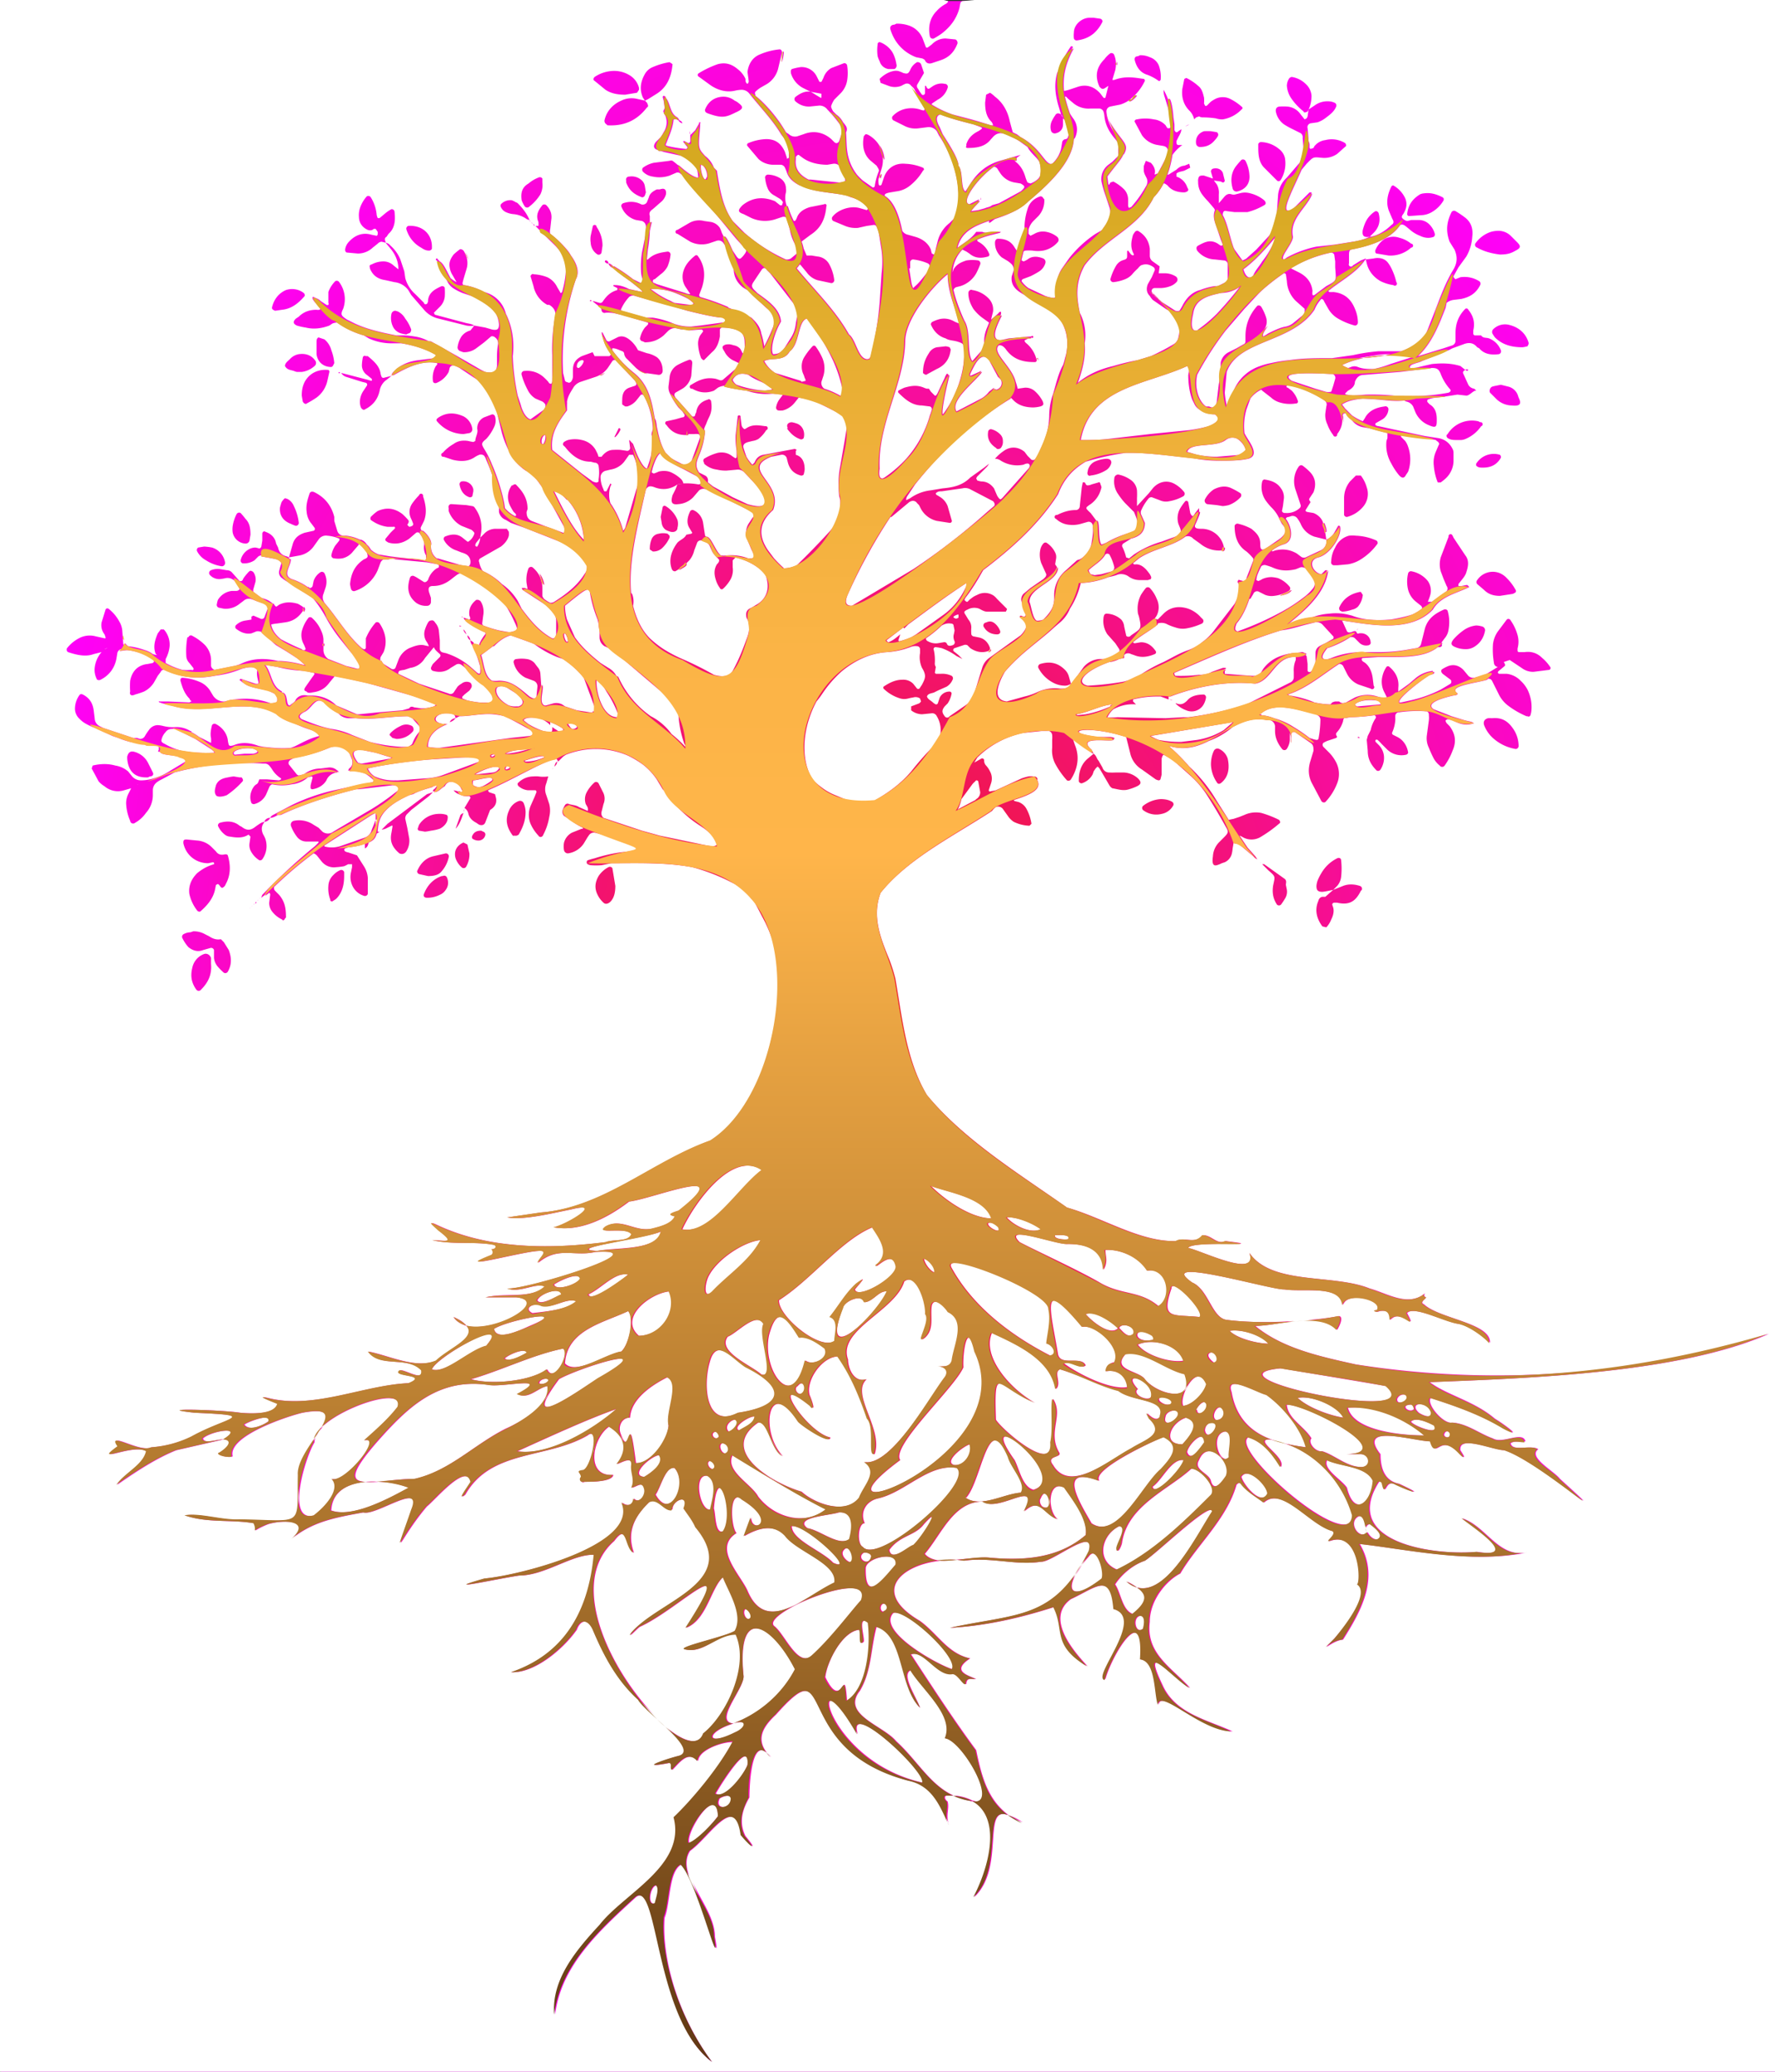 <svg xmlns="http://www.w3.org/2000/svg" viewBox="0 0 1800 2100" width="240" height="280">
  <rect x="0" y="0" width="1800" height="2100" fill="#333333" stroke="none"/>
  <defs>
    <radialGradient id="radial-gradient" cx="900" cy="921.6" r="910.2" gradientTransform="matrix(1 0 0 1.3 1 -148)" gradientUnits="userSpaceOnUse">
      <stop offset="0" stop-color="#ed1c24"/>
      <stop offset="1" stop-color="#f0f"/>
    </radialGradient>
    <radialGradient id="radial-gradient-2" cx="900" cy="921.6" r="910.2" gradientTransform="matrix(1 0 0 1.3 1 -148)" gradientUnits="userSpaceOnUse">
      <stop offset="0" stop-color="#93278f"/>
      <stop offset="1" stop-color="#f0f"/>
    </radialGradient>
    <radialGradient id="radial-gradient-3" cx="900" cy="1080.9" r="1067.7" gradientTransform="matrix(.85 0 0 1.11 133 -147)" gradientUnits="userSpaceOnUse">
      <stop offset="0" stop-color="#662d91"/>
      <stop offset="1" stop-color="#29abe2"/>
    </radialGradient>
    <radialGradient id="radial-gradient-4" cx="900" cy="921.6" r="910.2" gradientTransform="matrix(1 0 0 1.3 1 -148)" gradientUnits="userSpaceOnUse">
      <stop offset="0" stop-color="#006837"/>
      <stop offset="1" stop-color="#0ff"/>
    </radialGradient>
    <radialGradient id="radial-gradient-5" cx="900" cy="921.6" r="910.2" gradientTransform="matrix(1 0 0 1.3 1 -147)" gradientUnits="userSpaceOnUse">
      <stop offset="0" stop-color="#0071bc"/>
      <stop offset="1" stop-color="#0f0"/>
    </radialGradient>
    <radialGradient id="radial-gradient-6" cx="900" cy="921.6" r="910.2" gradientTransform="matrix(1 0 0 1.3 1 -148)" gradientUnits="userSpaceOnUse">
      <stop offset="0" stop-color="#39b54a"/>
      <stop offset="1" stop-color="#fcee21"/>
    </radialGradient>
    <radialGradient id="radial-gradient-7" cx="900" cy="921.6" r="910.2" gradientTransform="matrix(1 0 0 1.3 1 -148)" gradientUnits="userSpaceOnUse">
      <stop offset="0" stop-color="red"/>
      <stop offset="1" stop-color="#fbb03b"/>
    </radialGradient>
    <linearGradient id="linear-gradient" x1="942" x2="942" y1="2090" y2="48.8" gradientUnits="userSpaceOnUse">
      <stop offset="0" stop-color="#603813"/>
      <stop offset=".2" stop-color="#9b6727"/>
      <stop offset=".6" stop-color="#ffb54a"/>
      <stop offset=".7" stop-color="#fbb446"/>
      <stop offset=".8" stop-color="#efb03a"/>
      <stop offset=".9" stop-color="#dcab27"/>
      <stop offset="1" stop-color="#cfa71a"/>
    </linearGradient>
  </defs>
  <style>
    @keyframes gradient{0%{fill:url(#radial-gradient)}16%{fill:url(#radial-gradient-2)}32%{fill:url(#radial-gradient-3)}48%{fill:url(#radial-gradient-4)}64%{fill:url(#radial-gradient-5)}80%{fill:url(#radial-gradient-6)}96%{fill:url(#radial-gradient-7)}}
  </style>
  <path style="animation:gradient 10s alternate linear infinite" fill="url(#radial-gradient)" d="M1 1h1799v2099H1z"/>
  <path fill="#fff" d="M720 1380c7-25 24-2 37 6 42 21 38 39-8 46-34 17-36-29-29-52zm89 25c-4 2-1 8 3 8 8-2 4-17-3-8zm-71-50c-11 15 24 29 34 38 16 6-3-39 3-51-8-13-27 9-37 13zm-18 126c-4 1-1 8 3 8 5-1 1-9-3-8zm228-191c2-4-7-14-11-14 1 5 6 12 11 14zm-93 35c-25 65 34 7 45-16-9-1-14 10-23 11-3-9-20-1-22 5zm-18 42c-8-6-17-13-26-11-14-23-23-32-31-3-8 35 24 81 37 26 7 6 25-2 20-12zm72-84c-4-18-23 6-20-1 15-11 4-26-4-38-32 13-62 53-95 74-1 16 42 52 57 41 0-8 4-21-5-24 9-11 16-24 27-34 12-10 3 0-2 6 3 11 45-14 42-24zm-191 12c-3 7-5 23 5 14 16-17 38-31 49-52-17 1-46 20-54 38zm496 134c0 8 12 1 10-6-3-5-9 2-11 6zm-11 8c-16 5-25 27-4 27 7-7 21-23 4-27zm-34 70c2 11 30-18 32-27-13-2-22 20-32 27zm-419-57c6-4 15-7 16-14-4-2-25 11-16 14zm418-35c4-15-33-28-14-7-7 5 11 14 14 7zm-89-33c15 11 47 27 64 24 0-12-10-18-21-16 0-4 3-9 8-9 10-14-19-39-32-36-45-55-32-15-25 28 3 12 24 1 28 11-5 5-16-6-22-2zm-121 15c6-8 1-12-7-12 6 0 13 1 15-6 2-16 15-40-4-49-3-5-14-16-17-7-2 11 3 24-7 33-10 8 7-17 1-24 1-11-9-43-22-33-9 30-68 49-57 79 0 9 6 24 19 20-17 15 17 50 8 76-7 1 1-28-7-36-8-23-16-43-30-63-16 0-33 24-29 39 2 4 7 19 1 10-45-35-4 28 20 33 1 8-29-12-32-16-31-47-40 10-16 35-12-7-14-36-25-34-42 29 16 62 44 70 13 12 45 24 59 6 5-13 20-26 5-36 26 4 64-62 81-85zm-229 59c0-3-2-6-5-4-4 3 3 9 5 4zm473-63c-20-5-41-24-60-21-16 17 13 17 19 26 13 16 52 25 41-5zm25 49a9 9 0 00-5 8c3 14 20-11 5-8zm-73-79c8 11 34 19 47 16-6-16-32-23-47-16zm-120-104c17 9 61 29 83 42 22 12 39 7 58 23 15-8 10-40-11-36-9-14-28-22-43-21 0 6 2 9 0 16-6 16 10-23-39-22-12 0-66-20-48-2zm22-13c-8-6-25-13-35-12 7 8 24 17 35 12zm161 89c7-5-29-41-29-29-11 32 1 26 29 29zm-133-79c2-5-10-4-14-4-2 4 11 5 14 4zm138 206c-1-15-18 4-18 10 4 11 15-6 18-10zm-23-37c10 0 23-13 25-23-10-22-29 14-24 23zm-197-185c-1 4 15 12 11 4-3-3-8-6-11-4zm-14-467zm207 662c3-8-12-6-13 1-3 11 10 5 13-1zm36-54c7 0 3-11-3-10-6 2 0 8 3 10zm-225-146c-7-21-43-26-62-33 15 15 41 33 62 33zm-31-425a42 42 0 01-4 11 5 5 0 001-1l17-9a14 14 0 001-1 8 8 0 004-7l-2-11a2 2 0 00-2-1 2 2 0 00-1 1 20 20 0 00-3 3l-11 15zm87 552c0-6 5-23 2-36 1-16-110-61-99-41 22 40 61 69 100 89 9-1 3-11-3-12zm-201 221c8 3 2-20-5-12-4 4 1 10 5 12zm-16 1c27 12-28-40-42-37 0 14 31 25 42 37zm343-161c5-5-16-11-12-3 3 3 8 5 12 3zm-419 94c16 21 47 30 69 13-30-15-67-38-95-55-8 16 19 29 26 42zm-23-78c-5 0-12 7-7 12 4 0 12-9 7-12zm116 121c3-11 5-28-11-27-8 3-47 5-32 16 13 2 32 19 43 11zm307-206c-20-13-22 9 1 4 1-1 0-4-1-4zm-19-2c3-7-12-12-15-6 4 4 9 11 15 6zm-161 18c-8-34-13 2-12 16-9 21-74 80-64 94-110 81 127-3 76-110zm-251 102c3-3-1-9-5-9-6 1 0 14 5 9zm396-126c-6-6-22-18-33-14 6 7 25 23 33 14zm272 59l-107-18c-85 8 153 58 107 18zM546 229zM833 95l-11-2a51 51 0 015 3l5 3a2 2 0 001 0v-4zM109 657a7 7 0 00-3 1l3-1zm374-103a2 2 0 001 0 20 20 0 003-9l-4 5a5 5 0 00-1 3 2 2 0 001 1zm641-467zm29 426zm-26-432h1zM671 1248c-10 6-102 18-65 20 19-4 61 0 65-20zm-23 106c23 0 40-25 31-45-20 2-52 27-31 45zm-442 104c1 6 14 1 21 1 22-14-12-9-21-1zm-67-663l-3 1 3-1h1a2 2 0 00-1 0zm109 649c5 7 19 1 25-4 3-8-21 1-25 4zm195-648a12 12 0 00-5 2c-7 2-14 4-19 7l-4 1c-31 14-31 27-32 36a4 4 0 000 1 9 9 0 002 0l2-2 6-6 16-12 24-18 6-2v-1c0-2 2-2 3-4a3 3 0 001-2zm680-677a43 43 0 007 15l-6-13-1-2zm-47-3a7 7 0 002 3v1a7 7 0 00-2-4zM571 1367c-30 6-62 22-93 31 21 6 60 2 77-10 7 15 24-15 16-21zm661 72c7 2 13-7 7-12-5-3-11 9-6 12zm-14-1325l-2 4 2-4zM319 1462c-9 14-30 82 0 74 12-9 28-27 18-37 13 5 53-44 33-39 11-10 24-21 34-34 6-21-58 0-79 22l-5 9a12 12 0 00-1 5zm686 117c35 3 69 0 96-23 3-16-13-35-21-48-18-9-18 25-7 32-14-5-18-23-34-8 17-35-26 2-42-10-30 0-42 33-59 53 3 4 9 6 15 7a92 92 0 0116-1c13-1 27-3 36-2zm520-908a2 2 0 000 1zm-5 5a2 2 0 010 1zM714 1757c24-19 47-69 33-101-19 0-33 20-51 16-12-2 41-13 50-19 9-16-6-39-12-55-13 11-17 44-38 52 55-85-7-19-47-1-3 2-13 13-8 6 28-33 111-51 65-107-3-7-8-13-12-19 6-15-12-9-12 1-9 2-14-12-23-8-15 14-24 31-16 52-9-6-6-31-20-12-50 44 0 137 44 180l9 9c18 15 33 19 38 6zm245 5c10-23-23-49-35-69-11 4 6 28 9 38-21-21-15-74-44-82-6 22-5 45-17 65-19 24 24 35 37 51 21 19 34 44 58 55a47 47 0 0119 5l4 1c22 0-14-62-31-64zM405 273h-1zm261 1638c-7 1-10 22-1 18 1-5 5-15 1-18zm-99-513c-41 55 15 15 40-1 69-39-21-10-40 1zm904 57a3 3 0 00-6-2c-2 3 4 6 6 2zm-793-10c-3-13 13-43-1-49-16 8-37 22-38 41-8 0-12 8-10 15 11 32 8-32 16 31 15 1 32-22 33-38zm-9 30c-8 0-32 21-15 22 6-4 21-14 15-22zm-4 40c15 27 34-11 19-27-9-2-14 20-19 27zm769-86c0-4-1-6-5-5-9 1 1 9 5 4zm-187-80c8 8 29 13 40 13-8-9-28-15-40-13zm69 68c11 10 33 18 47 20-6-12-33-23-47-20zm-11 7c1 14 18 22 25 34-4 4 4 14 11 13 13 4 25 16 40 16 10 0 9-14-2-13h-15c60 0-42-52-59-50zm121-10a7 7 0 00-9 4c-1 8 15 1 9-4zm-800 14c-29 10-70 29-101 43 31 5 76-21 101-43zm11-136c-13-3-27 14-40 20 2 9 33-14 40-20zm-48 4c-2-7-21 2-27 6 2 7 23 0 27-6zm-77 81c5 4 17-3 23-6-3-5-19 2-23 6zm118-7c8-7 14-34 7-41-25 12-62 19-64 53 11 12 41-9 57-12zm-60-58c-2-8-22-1-25 6 3 6 19-4 25-6zm-15 93c-10 2-19 14-30 8 36-19-12-7-28-9-52-8-83 22-114 57-28 32-27 40-13 41a89 89 0 0114 0c11-1 24-3 37-3 35-8 60-35 92-51 16-7 46-24 43-43zm-8-3c2 2 8 0 10-3-1-3-10-1-10 3zm-177 100c-18 2-33 10-34 29 22 8 58-12 79-23-8-3-19-6-31-6a93 93 0 01-14 0zm170-171c15-2 34-3 45-12-11-4-24 8-36 4-7-3-19 3-9 8zm-46 32c26-31-51 12-56 25 14 5 39-20 56-24zm43-19c46-19-22-6-36 3 3 13 27 1 36-3zm59-522zm-382-69zm2 10a2 2 0 001 0 2 2 0 00-1-2l-1-1-17-11-20-10a23 23 0 00-5 0 7 7 0 00-5 3 16 16 0 00-4 7 4 4 0 000 3 10 10 0 003 2 68 68 0 0017 7l6 1a147 147 0 0026 1zm154 86a11 11 0 007-8l4-10v-7l-4 2-48 31v1a29 29 0 0018-1l23-8zm-113-85a15 15 0 003-1l1-1v-1a22 22 0 00-4-2c-9-2-24 2-19 6l10-1h9zm206-477l1-1-1 1zm72 310zm-242-31a8 8 0 000-1l11-2a23 23 0 0014-9l5-7a9 9 0 019-4 38 38 0 0112 3 2 2 0 010 2l-4 5a27 27 0 00-4 10 3 3 0 003 3 26 26 0 008 0 19 19 0 0011-7l6-7a1 1 0 010-1 33 33 0 017 7l1 2c1 4 2 5-3 7-9 6-13 14-14 25a26 26 0 001 5 3 3 0 004 2 38 38 0 0023-21l3-8a7 7 0 013-3h5l4-1 3 1 32 3 11 2 1 1a4 4 0 010 2 5 5 0 01-2 1 22 22 0 00-9 12 15 15 0 01-1 1 3 3 0 01-3 1l-8-5-2-1a3 3 0 00-4 1 33 33 0 00-2 10c0 7 3 12 8 16a17 17 0 0012 3 4 4 0 003-4v-4l-2-6c-1-4 0-6 4-6 8 0 14-3 20-8 4-3 6-5 9-5 19 10 35 22 45 33a129 129 0 019 17 33 33 0 012 5 7 7 0 010 3l-7 2-11-2a131 131 0 01-16-5 3 3 0 01-1-2l1-8c1-5 0-11-3-15l-2-1h-2c-5 4-8 9-7 16a18 18 0 011 3l-1 1-6-2a9 9 0 003 4 56 56 0 0011 7 57 57 0 008 4 2 2 0 010 2 39 39 0 00-6 10 2 2 0 010 1 14 14 0 00-5-1l-1-2-3-2c0 3 2 5 3 7a132 132 0 017 20 34 34 0 010 6l-1 1a8 8 0 01-2-1l-8-7a71 71 0 00-24-13 23 23 0 01-4-1 4 4 0 01-2-3v-9l-1-10a15 15 0 00-3-7c-1-1-2-4-5-3-2 0-3 2-4 4a41 41 0 00-2 5 14 14 0 002 13 39 39 0 012 4 43 43 0 01-5-1c-5-1-10 1-15 3a22 22 0 00-11 12l-3 8a3 3 0 01-4 1l-8-5a10 10 0 01-2-3h-1a6 6 0 010-4l3-5c4-10 2-20-4-29a3 3 0 00-4-1 57 57 0 00-10 16v10l-1 1a1 1 0 01-1 0 6 6 0 01-2-1c-15-13-25-31-38-46l-1-2a9 9 0 010-7l2-6a19 19 0 00-1-15 3 3 0 00-4-1 17 17 0 00-7 9l-1 5a3 3 0 01-3 2 8 8 0 01-1-1h-1a60 60 0 00-16-8c-10-4-1-13-1-20zm181 78c0 2 1 4 3 5a7 7 0 00-3-5zm-4-6c0 2 2 4 3 5a11 11 0 00-3-5zm-2-13l1 1a10 10 0 000-1h-1zm-2 10a11 11 0 002 0l-2-1v1zm-83 195a6 6 0 01-2 1v7a26 26 0 002-6v-2zM161 667zm598 974c6-1 1-10-3-10-3 3 0 10 3 10zm14-455c-30-20-68 32-81 60 29 6 57-42 81-60zm-43 637c-6 12 12 11 12 0-1-5-9-2-12 0zm-31 45c8-2 24-20 29-27 0-34-33 16-29 27zm19-372c-16-3-8 37 3 34 2-10 8-28-3-34zm6 33c2 6 1 27 10 23 12-17-6-74-10-23zm123 75c3-19-38-31-50-47-12-13-28-8-42 0l7-19c-1 17 30 6-9-18-14-12-12 28-6 34-24 15 3 41 11 58 19 46 59 6 89-8zM634 535l11-38 2-6a103 103 0 00-1-18 57 57 0 00-4-12h-4l-5 7a22 22 0 01-14 8l-4 1a7 7 0 00-6 6 28 28 0 003 13 3 3 0 001 2h2l4-8 1 1a21 21 0 01-1 2 29 29 0 000 17 90 90 0 0113 28 16 16 0 002-3zm-86 163h1-1zm36 40a2 2 0 001-1 2 2 0 00-1-2 9 9 0 00-1-1 14 14 0 00-7 0l3 4a8 8 0 002 1 6 6 0 003-1zm-80-41c-3 6 4 14 12 18a19 19 0 008 1h2a13 13 0 002-1 4 4 0 002-4 15 15 0 00-3-5 24 24 0 00-5-4l-8-5c-4-2-7-2-10 0zm97 24a3 3 0 002 0v-4a20 20 0 00-1-3l-10-27a89 89 0 00-21-19l-6-2a100 100 0 01-23-13l-2-1-22-8c-7 2-12 6-17 11h-1l-12 9c3 9 3 21 11 26a31 31 0 007 0 34 34 0 018 1c7 2 12 6 17 10l6 5a23 23 0 004 2c1 0 2 0 3-2l1-10a6 6 0 00-4-6l-8-3a23 23 0 01-12-15 3 3 0 013-4 35 35 0 0110 0 13 13 0 018 4l3 4a11 11 0 013 7l1 14 1-3c2 5-4 18 2 21a4 4 0 002 0l7-2a13 13 0 019 1l3 2 12 4 13 2a16 16 0 003 0zm-204 47l-16-5-10-2-4-1c-8 0-12 2-4 13a13 13 0 004 1l28-5a4 4 0 002-1zm96 27a72 72 0 006-4 2 2 0 000-2c-3-2-15 2-19 2a6 6 0 000 5c5 3 8 2 13-1zm-92-4a26 26 0 003 0l27-2a61 61 0 0017-3l38-14c3-4-6-5-20-4l-32 2c-24 2-49 6-61 9a18 18 0 007 8 47 47 0 0021 4zm325 1027c10 6 29-19 32-29 3-28-27 20-32 29zm403-1099a40 40 0 0123-5l-3-3v-2a97 97 0 0125-3h3l8 3a9 9 0 000-2 4 4 0 010-1h2c26-10 57-16 86-13 17-3 20-28 41-27a2 2 0 010 1 8 8 0 010 2 26 26 0 00-2 12v5a6 6 0 01-4 6l-8 4-36 18a331 331 0 01-59 13h-5l-18 1-49-1a49 49 0 01-10 0 26 26 0 016-8zm63-6a30 30 0 0011 7 14 14 0 0017-5 20 20 0 003-8 3 3 0 00-2-3c-6 0-13 1-17 6-3 3-6 5-11 3a4 4 0 00-1 0zm-6-4l3 1a5 5 0 00-3-1zM587 373a12 12 0 005-7l-1-1a6 6 0 00-6 6 3 3 0 000 1 2 2 0 002 1zm40 350a6 6 0 00-1-1 109 109 0 00-11-21 66 66 0 00-6-9l-4-3c-1 9 4 32 16 37a19 19 0 004 1c1 0 2-1 2-4zm-52-307a418 418 0 010-6 23 23 0 000-3c1-6 4-10 7-15a14 14 0 017-5l9-3 6-2a25 25 0 0013-10l4-6a3 3 0 013-1l2 1 3 4 15 16a16 16 0 011 2 2 2 0 01-1 3l-6 2c-5 2-7 6-7 12a41 41 0 000 5l3 2h2a19 19 0 0010-7l4-5h2a16 16 0 012 3 79 79 0 018 31c0 3-2 5-1 8a51 51 0 010 7c1 9-2 18-5 26-3-1-7-7-11-17l-3-8a13 13 0 00-2-2v-1 1a5 5 0 00-2-2l1 8a3 3 0 01-3 3l-7-1a65 65 0 00-7 0c-5 0-9 3-12 7h-3l-1-3-2-4a21 21 0 00-14-10 30 30 0 00-14 0 16 16 0 00-4 2 3 3 0 00-1 3 14 14 0 002 2c7 9 15 15 26 15l4 1a4 4 0 014 3 45 45 0 010 14 10 10 0 010 2 3 3 0 01-3 1 19 19 0 01-3-1l-11-8-30-24c-2-16 6-28 15-40zm49 27a22 22 0 005-7 1 1 0 000-1 1 1 0 00-2 0l-4 8zm-11-65a6 6 0 01-4 2c0 2 5-2 4-2zm-41 265c0 2 1 6 3 8a2 2 0 000-1h1a17 17 0 00-3-8 2 2 0 00-1 1zm3-136a45 45 0 00-6-6 26 26 0 00-7-3c8 16 18 37 30 49a2 2 0 000-1 68 68 0 00-17-40zm86-28l2 1a42 42 0 005-2c4-1 9-1 13 1a37 37 0 019 6 9 9 0 013 5 68 68 0 0115 1 4 4 0 003-1 8 8 0 00-2-6l-17-9a80 80 0 01-11-6c-4-2-8-5-10-8l-1-2c-4 3-6 9-8 15l-1 4a1 1 0 000 1zm-108-38c-3 0-5 7-3 9h1a13 13 0 002-9zm690 1010c-17 2-6 36 4 26-1-7 5-25-4-26zm16 46c2 8 20 30 27 17 0-8-20-28-27-17zm-43-17c-6 10 10 13 12 21 3 12 12 1 16-5 5-15-19-38-28-16zm109-13c-5-19-24-41-40-53-9-2-43-22-36-3 5 29 23 43 46 50l7 2a230 230 0 0023 4zm-23-4l-7-2-7-2c-18 0 17 18 11 28-8-13-18-26-33-30-20 12 104 120 106 79-10-34-36-63-70-73zm-198 115c-26 29-23 50 14 22 3-6-5-35-14-22zm57 4c-14 5-25 16-30 24 6 9 7 26 18 30 15-12 15-20 4-27a28 28 0 01-10-6 92 92 0 0110 6c31 9 61-54 77-77-2-11-57 43-69 50zm47-93c-23 21-64 37-70 74 0 3-5 14-5 6 1-6 11-21 2-22-18 9-24 35-2 44 36-17 67-47 96-76 5-8-13-28-21-26zm-52 149c-8 2-4 19 3 13 2-4 4-15-3-13zm283-206c3 2 13 7 13 0-3-12-25-11-13 0zm-8 9c2 4 30 15 24 4-6-3-19-9-24-4zM1800 0v2100H0V0h957l4 1c1 0 0 2-2 3a33 33 0 00-9 7c-7 7-9 16-7 26a3 3 0 004 2 79 79 0 008-5c9-7 15-15 18-26a53 53 0 011-5 3 3 0 013-2l11-1h812zm-271 329a17 17 0 00-15 5 4 4 0 000 5 31 31 0 002 3c7 7 16 10 28 10a41 41 0 005-1l1-2a3 3 0 000-2c-3-10-11-16-21-18zm-32 142a3 3 0 000 1c2 2 4 2 7 2 8 0 14-3 18-10a3 3 0 00-1-3 21 21 0 00-24 9 1 1 0 000 1zm5-39a2 2 0 00-1-4 11 11 0 00-2-1 29 29 0 00-31 13 9 9 0 00-1 1 3 3 0 001 3c3 2 6 2 9 2h5a14 14 0 004-1 36 36 0 0016-13zm-18 207a60 60 0 00-10 9c-3 4-3 6 2 8a26 26 0 0010 2 16 16 0 0010-3c6-4 9-10 10-16a4 4 0 00-3-4 24 24 0 00-6-1 27 27 0 00-13 5zm37-35l13-2a9 9 0 002-1 2 2 0 001-3 52 52 0 00-9-12 21 21 0 00-7-5 19 19 0 00-23 7 3 3 0 000 4l7 6c4 4 9 6 16 6zm19-201l-1-3a14 14 0 00-9-8l-8-2-5 1a30 30 0 00-4 1c-2 1-3 4-2 6l7 7a23 23 0 0015 6c9 1 10-2 7-8zm-42-152c7 4 15 6 23 7 7 0 11-1 16-4 6-3 5-5 1-9l-6-6a18 18 0 00-14-5 28 28 0 00-6 1 31 31 0 00-16 12 3 3 0 002 4zm-71-34a2 2 0 002 2l14-1a23 23 0 009-3 33 33 0 0012-12 6 6 0 000-2l-1-1c-6-3-12-5-19-4a12 12 0 00-4 1c-8 5-12 11-13 20zm-38 23l4-4c6-6 7-13 5-20a3 3 0 00-3-2 17 17 0 00-3 2c-6 5-8 10-10 17-1 6 1 8 7 7zm-84-153a26 26 0 004 12 59 59 0 0013 14 1 1 0 001 1 7 7 0 003-1 8 8 0 001-2c2-4 3-9 3-14a18 18 0 00-6-12 26 26 0 00-14-7 4 4 0 00-3 2 14 14 0 00-2 7zm-29 63c0 8 1 15 6 20l13 13c1 1 3 1 4-1a32 32 0 004-22 16 16 0 00-6-9 30 30 0 00-18-7 3 3 0 00-3 2v4zm-17 12a88 88 0 00-6 7c-5 7-5 15-3 22a4 4 0 005 3c8-2 13-8 12-17a36 36 0 00-4-14 3 3 0 00-4-1zm-53-50a18 18 0 015 9 27 27 0 012-2l3-1a8 8 0 003 1 93 93 0 0114 1 20 20 0 007 1 34 34 0 0019-10 6 6 0 001-1 2 2 0 00-1-2 53 53 0 00-12-8 17 17 0 00-14 0 35 35 0 00-5 3 44 44 0 00-3 3c-1 1-2 2-3 1l-1-2a39 39 0 000-6c-1-4-2-9-6-12a52 52 0 00-12-8l-2 1-2 10c-1 8 1 16 7 22zm28 22l-6-1a66 66 0 00-7 0c-6 2-9 7-8 13a4 4 0 004 3c6 0 11-2 15-7a21 21 0 003-4 3 3 0 00-1-4zm-32-6a10 10 0 004-2l-4 2zm-51-66c2 7 6 12 13 14a50 50 0 0111 6 1 1 0 001 0l1-1a33 33 0 00-2-15 15 15 0 00-9-8 22 22 0 00-10-2l-2 1c-3 0-4 2-3 5zm-18 4v-4c0 2-2 3 0 4zm-44-33a27 27 0 000 6 3 3 0 003 2c7-1 12-3 17-7a37 37 0 009-12c0-1 0-2-2-3l-7-1h-4c-8 0-16 7-16 15zm-186-3c4 13 13 23 26 28l5 1a7 7 0 014 2c1 3 4 4 7 3l9-3c9-3 14-9 17-17a4 4 0 00-2-4l-10-1a19 19 0 00-14 6l-4 3a2 2 0 01-2 0l-3-8a23 23 0 00-14-14 37 37 0 00-13-2l-2 1c-3 0-5 2-4 5zm-13 27a25 25 0 002 5 11 11 0 009 8h6a4 4 0 002-5 35 35 0 00-4-12 25 25 0 00-12-10 2 2 0 00-3 2 42 42 0 000 12zm-96-4l-1 10c1-2 3-14 1-10zm-95 80l1 4a6 6 0 00-1-4zm-47-34l2 3a25 25 0 004-2l8-5c11-7 15-18 16-30l-3-2a71 71 0 00-17 5 16 16 0 00-8 7c-4 7-6 15-2 24zm4 10c2-1 1-3 0-5l-2-2-9-2a24 24 0 00-15 2c-9 4-15 11-17 20a7 7 0 000 1 4 4 0 002 3 11 11 0 001 1c17 1 30-5 40-18zm-18 70a3 3 0 00-3 4 12 12 0 000 2c3 8 8 12 16 15a3 3 0 003-2l1-3-1-6a10 10 0 00-3-6 15 15 0 00-13-4zm-35-97l11 9c6 4 13 5 20 5l12-2 2-3a11 11 0 000-2 21 21 0 00-10-13 30 30 0 00-18-4 36 36 0 00-17 6c-1 1-2 3 0 4zm-4 164a15 15 0 007 12 3 3 0 004-2l1-7a33 33 0 00-6-19 2 2 0 00-4 0l-2 9a24 24 0 000 7zm-1 59a2 2 0 002 0 14 14 0 00-1-1l-1 1zm-69-102a31 31 0 003 6 3 3 0 004 1 47 47 0 0012-13 21 21 0 002-12v-4a3 3 0 00-4-1 34 34 0 00-10 6c-7 4-8 10-7 17zm12 24a2 2 0 001 2 2 2 0 00-1-2zm-2-2a3 3 0 001 2zm-2-2a3 3 0 001 2zm-29-13a10 10 0 005 5 23 23 0 007 2 27 27 0 0114 5 8 8 0 003 1c-3-7-7-12-12-17a5 5 0 00-2-1 18 18 0 00-4-2 13 13 0 00-11 4 3 3 0 000 3zm-36 46l3 7a21 21 0 00-3-7zm-60-24a16 16 0 001 3 31 31 0 0014 16c3 2 5 3 8 3a3 3 0 003-2v-2c0-13-10-22-24-21a3 3 0 00-2 3zm-6 31a38 38 0 00-10-14 8 8 0 00-5-3l5 6c5 6 8 13 8 21l-5-4a15 15 0 00-11-4 25 25 0 00-11 3 4 4 0 00-2 1 3 3 0 000 2 7 7 0 001 3c3 6 8 9 15 10l9 2a20 20 0 0114 8l3 5 13 15a27 27 0 0015 9l28 7a20 20 0 008 0c-3-2-7-2-10-3l-30-8-1-2 6-6a17 17 0 005-10 63 63 0 000-9c0-1-1-2-3-2a47 47 0 00-6 3c-5 3-8 7-8 13l-1 2c-2 1-3 0-3-1l-9-9a33 33 0 01-10-16l-1-7-4-12zm11 71a40 40 0 00-6-11 18 18 0 00-7-7 14 14 0 00-3-1 4 4 0 00-4 3 20 20 0 001 12 13 13 0 009 8 38 38 0 005 1l2-1c2 0 3-2 3-4zm-65-78l11 1a22 22 0 0015-6l5-4a6 6 0 014-2l4 1a2 2 0 000-1c-1-2-1-4 1-5l2-3c7-6 7-15 6-23a3 3 0 00-3-2 37 37 0 00-6 4l-6 5a4 4 0 01-2 0c0 1 0 0 0 0a17 17 0 01-1-3 40 40 0 00-6-18 3 3 0 00-4-1 34 34 0 00-7 12 23 23 0 00-1 9 14 14 0 007 12c3 2 6 2 8 0h2l2 3a12 12 0 010 2 2 2 0 01-1 2l-5-1c-10-3-18 1-24 8a14 14 0 00-3 7c0 2 1 3 2 3zm-76 57a3 3 0 001 1 9 9 0 002 1l7-1c10-1 17-7 23-14a3 3 0 00-1-3c-5-4-12-5-18-3-7 3-12 9-14 17a3 3 0 000 2zm60 59a3 3 0 002-2 12 12 0 001-2 48 48 0 00-3-13 21 21 0 00-7-11l-6-2c-2 1-2 3-2 5v12c1 8 7 13 15 13zm-3 3c-10-1-19 3-24 12-2 4-3 8-3 14l1 6c1 2 3 3 4 2a106 106 0 0010-6 29 29 0 0011-17l2-9a2 2 0 00-1-2zm-13-9c-4-6-10-8-17-7a16 16 0 00-9 5c-2 2-5 4-5 7 2 4 6 4 9 5a16 16 0 003 1h5a24 24 0 0013-6 4 4 0 001-5zm-22 147a14 14 0 00-6-7 17 17 0 00-3-1 8 8 0 00-2 2c-2 2-2 4-3 7-1 8 3 14 11 17a30 30 0 005 2 3 3 0 003-3 50 50 0 00-5-17zm-62 27a14 14 0 0013 11 4 4 0 004-3l1-6c0-7-1-12-5-16a75 75 0 00-5-6 3 3 0 00-4 1 39 39 0 00-4 12 24 24 0 000 7zm-36 19a22 22 0 009 9 40 40 0 0016 6c2 0 4-2 3-5a19 19 0 00-13-14 60 60 0 00-8-1l-6 1a3 3 0 00-1 4zm-74 90v0zm1324 752c101-4 253-9 344-49a923 923 0 01-419 31c-36-8-74-16-102-39 11 0 25-3 39-5l14-1c12 0 23 2 30 10 2-3 7-13 2-14a291 291 0 01-32 4l-14 1c-27 2-52 1-67-1-16-1-19-31-36-38-40-28 82 8 94 7 18 3 57-5 59 16 4-15 42-5 35 5-6 0-1 3 2 1 7-1 11 0 11 9 11-13 28 14 17-7 7-8 38 9 53 11 13 3 30 17 31 19a3 3 0 010 1v-1c1-20-51-24-67-39-5-2 3-6 2-7-2-1-2-2-1-4h1a6 6 0 00-1 0c-17 14-38 0-56-5-37-15-99-3-122-36 10 27-50-3-62-5 3-8 88-1 38-7-9 4-14-6-23-6-8 10-19 1-27 6-37 1-75-24-111-34-48-34-104-68-142-114-21-35-25-78-32-118a172 172 0 00-6-19c-9-22-18-44-9-68 28-35 75-58 113-83a16 16 0 014-4 6 6 0 017 2l5 7a21 21 0 006 6 39 39 0 0016 4l2-2a46 46 0 00-5-15 15 15 0 00-8-7l-4-1a2 2 0 01-1-1c15-5 29-10 24-20a14 14 0 000-2 4 4 0 00-4-2 20 20 0 00-5 0 56 56 0 00-7 2l-26 12a40 40 0 01-5 1 2 2 0 01-2 0 2 2 0 010-2l2-6a15 15 0 00-1-12 25 25 0 00-4-6 7 7 0 01-2-5 2 2 0 00-3-2l-7 4 3-5c12-12 28-21 46-25l19-2h8a5 5 0 013 4 31 31 0 010 5v8a29 29 0 003 16 85 85 0 0012 17 3 3 0 004-1c7-11 9-23 4-35l-2-6 15 11a20 20 0 006 4l-1-2-1-2c-18-16 27-6 22-11h1a1 1 0 000-1 16 16 0 00-4-1h-13c-39-5-12-13 29 0l4 16a26 26 0 0012 17l14 10a11 11 0 003 1 2 2 0 002-2 34 34 0 001-4v-16a20 20 0 011-3l1-1 9 5 19 17a96 96 0 0116 19 601 601 0 0119 32c3 5 3 6-2 11l-5 5a22 22 0 00-6 14c-1 7 0 10 4 9a29 29 0 005-2l3-1a13 13 0 007-8 36 36 0 001-6l1-6a2 2 0 010-1l1 2a9 9 0 015 1l1 1 13 11a9 9 0 004 3l-2-3-8-9-8-12a26 26 0 014 2 18 18 0 0018-1 131 131 0 0018-13c2-1 1-3 0-4a104 104 0 00-18-7 28 28 0 00-17 2l-5 2-6 2-5 1-12-19a154 154 0 00-28-35 196 196 0 00-21-21c16 5 29 1 41-5a79 79 0 0024-14c11-6 22-10 35-7h3a7 7 0 015 6v5c0 7 3 13 7 18a3 3 0 005 0 19 19 0 003-9v-7a18 18 0 011 10c2-3-2-12 4-11l16 11c3 2 3 5 3 8l-3 10c-3 9-2 17 2 24l9 17a3 3 0 004 1 58 58 0 0012-19 33 33 0 001-3 26 26 0 00-3-20 41 41 0 00-7-9l-5-5a3 3 0 010-4 33 33 0 014-2l9-3 1-1c-1-2-2-3 0-5a29 29 0 006-11 6 6 0 011-3 34 34 0 006-1 209 209 0 0025-2 6 6 0 011 1 2 2 0 010 2 34 34 0 00-5 12l-3 6-1 4 1 11c0 8 3 14 9 20a3 3 0 003 0 7 7 0 001-1c5-8 5-18-2-25l-3-3a2 2 0 010-2 2 2 0 012 0 35 35 0 014 4l6 6a21 21 0 0019 5 3 3 0 002-2c-1-7-5-13-11-16l-4-2a2 2 0 01-1-3 37 37 0 003-13 30 30 0 010-4 4 4 0 013-3h1a126 126 0 0127-1h1a4 4 0 012 4 23 23 0 010 5l-2 15a22 22 0 002 13 120 120 0 005 11 25 25 0 006 7 3 3 0 005 0 64 64 0 008-15c4-9 3-17-3-25l-3-3a9 9 0 01-1-2v-1l2-1 5 1c7 4 14 6 22 3h-2a3 3 0 011 0l-1-1a23 23 0 00-4-1l-4-1-13-4-5-2-13-5c-6-4-2-9 20-14 2 0 6-1 3-3-8-7 23-10 31-13l1-1h1a4 4 0 013 2l2 4 5 10a32 32 0 009 11 87 87 0 0019 11 7 7 0 001 0 2 2 0 003-1 21 21 0 001-5 40 40 0 00-4-21 33 33 0 00-7-9 23 23 0 00-14-7h-7a2 2 0 01-2-1 2 2 0 011-2l6-5a2 2 0 000-2 13 13 0 00-1-2l6-2 12 8c4 3 8 4 12 4l16-2c1 0 2-2 1-3a43 43 0 00-8-9c-5-5-11-7-18-6h-6a2 2 0 01-1-1 15 15 0 010-3 25 25 0 000-13 48 48 0 00-7-15c-1-2-3-2-4-1l-9 12a28 28 0 00-5 13 79 79 0 001 19c0 2 2 4 4 4l-13 8-11 3a7 7 0 01-6-2l-5-6c-4-4-9-6-15-4a38 38 0 00-6 3c-2 1-2 3 0 5l8 6a3 3 0 010 4l-10 6a130 130 0 01-31 11l-9 2a12 12 0 01-2 0c-2-4 23-23 31-28 1 0 6-1 4-3h-1v-1a33 33 0 00-17 7l-7 6-11 8a40 40 0 010-4c1-9-3-16-9-21a2 2 0 00-3 0 27 27 0 00-4 9 23 23 0 002 17l2 4a1 1 0 010 1h-1a28 28 0 01-4 0h-1a69 69 0 00-7-2 32 32 0 00-19 2l-9 5c-3 1-5 1-7-1h-4a21 21 0 00-3 1 12 12 0 01-2 2 85 85 0 01-16-2 102 102 0 00-25-7l-2-1c19-6 35-20 52-31h1a5 5 0 013 2l4 8a23 23 0 0012 11l12 4a2 2 0 003-3l-1-8c-1-7-4-13-9-16a4 4 0 01-2-2 3 3 0 010-1 1 1 0 011-1l16-1h14c18 0 35-1 46-10h2a4 4 0 002-1 2 2 0 000-2l1-1h-1v-1l3-4a17 17 0 004-9c1-6 1-12-1-19a3 3 0 00-4-1c-9 4-16 9-19 19l-4 16a6 6 0 01-5 4l-6 1a167 167 0 01-34 3h-12a84 84 0 00-34 6l-3 1c-6 1-9-1-1-11 4-1 16-6 23-11a5 5 0 015 1l5 5a10 10 0 009 2 3 3 0 002-2c0-5-3-9-8-10a14 14 0 00-4 0c-2 1-2-1-3-2-2-1-4 1-6 1a3 3 0 01-3-1l-5-11c28 4 69 13 92-11 8-14 26-17 37-23l-1-1a2 2 0 00-2-1l-5 1h-3v-2c3-4 7-8 8-12 2-6 3-12-1-17l-12-18a10 10 0 00-1-2 2 2 0 00-4 1l-8 21a26 26 0 000 14l3 8 3 7a4 4 0 01-1 6l-14 10h-4c1-3 3-7 3-11a17 17 0 00-3-10 28 28 0 00-17-10 3 3 0 00-3 2 35 35 0 000 17 23 23 0 008 12l5 4a3 3 0 011 3 49 49 0 01-10 6 161 161 0 01-22 5c-13 1-26 1-39-4l-4-1a54 54 0 00-19-1 60 60 0 00-18 4 68 68 0 00-24 7c17-14 38-31 41-55a10 10 0 01-2 3l1-3h-2l-4 4c-8-1-15-14-3-17s24-22 22-31a1 1 0 00-1-1 1 1 0 00-1 0l-4 7a16 16 0 01-8 7l-2-13c1 2 2 4 1 5 3 2 0-7-1-9a2 2 0 00-1 1c-1-5-5-9-10-11l-6-1a4 4 0 01-2-1 2 2 0 010-1l5-8c-1-2-2-2-1-4l4-6c3-8 2-15-4-21a65 65 0 00-7-6 3 3 0 00-4 1c-5 7-6 16-3 24l5 15a3 3 0 01-1 3 19 19 0 01-14 5h-1a3 3 0 01-3-2l1-5 1-8a15 15 0 00-3-10c-4-6-10-8-17-9a3 3 0 00-2 2 24 24 0 004 20 74 74 0 005 6 38 38 0 018 11 52 52 0 003 6 44 44 0 013 4 7 7 0 01-1 7 22 22 0 01-4 4l-13 9c-6 4-7 2-7-4 0-7-4-11-9-15a51 51 0 00-13-5 3 3 0 00-4 2c0 11 3 20 12 26a47 47 0 016 6 3 3 0 011 3l-7 18a8 8 0 010 1 3 3 0 01-3 2l-4-1c-1-1-2 1-2 2a19 19 0 002 3 57 57 0 01-2 13l-2 4a26 26 0 01-1 2l-20 26a56 56 0 01-13 13l-2 2a68 68 0 01-12 6c-9 3-17 8-25 12a146 146 0 00-25 14l-3 1-4 2a45 45 0 01-9 3 284 284 0 01-36 4c-13-3-3-15 22-24h1a29 29 0 009-3l5-1v-3l1-1a6 6 0 016 0l3 1c7 3 14 2 21-1a2 2 0 001-3c-4-6-9-9-15-9l-6 1a2 2 0 01-2-1c8-7 18-12 25-18v-1a12 12 0 0110 1 53 53 0 008 3 22 22 0 0011 1 63 63 0 0016-5 3 3 0 001-4 18 18 0 00-2-2 31 31 0 00-13-9c-9-3-18-2-25 5l-6 6-3-1 2-3a19 19 0 000-17 34 34 0 00-7-11 3 3 0 00-4 0 69 69 0 00-5 7c-3 6-4 12-3 19l1 3c3 13 2 12-8 19l-1 1c-2 1-4 0-4-1l-2-9a12 12 0 00-3-7 23 23 0 00-15-6 3 3 0 00-2 1 9 9 0 00-1 4 24 24 0 004 16l8 9 4 6a4 4 0 010 3 49 49 0 01-14 7h-6a23 23 0 00-16 8l-5 7-5 7a14 14 0 01-3 3c-2 4-5 5-9 5h-2a42 42 0 00-24 4 64 64 0 01-12 4l-18 5c-10-1-14-9-2-30 16-19 35-31 50-45l7-6a36 36 0 009-13 80 80 0 0011-26 84 84 0 0028-6 68 68 0 008-2c4-2 9-1 12 1 4 3 8 4 12 4h8l3-1c1-2 0-3-1-5a62 62 0 00-4-5c-3-3-6-5-10-5a5 5 0 01-2 0 3 3 0 01-1-1l6-5c15-10 34-12 47-22a7 7 0 018 2l7 5a30 30 0 0021 7 3 3 0 003-2l-1 3a3 3 0 002-4h-1a3 3 0 000-1 23 23 0 00-23-18c-5 0-7-1-6-4 5-11 6-14 4-13v-4l-4 5a22 22 0 01-2 3h-1a8 8 0 01-2-3l-2-11a2 2 0 00-3-1 58 58 0 00-5 7 20 20 0 00-2 16l2 5c1 3 0 6-3 7a41 41 0 01-5 2l-11 4a100 100 0 00-28 13l-5 4-3-1a47 47 0 00-4-11 3 3 0 011-3l8-5c8-2 14-6 14-16l-4-9a7 7 0 010-3 50 50 0 018-13 4 4 0 013-1l8 3a15 15 0 0010 1 44 44 0 0014-5 3 3 0 001-4 32 32 0 00-9-8c-8-5-17-3-23 4l-4 5-12 13v-8a77 77 0 000-8 15 15 0 00-7-11 32 32 0 00-12-5 4 4 0 00-4 4 22 22 0 004 16 68 68 0 007 9l9 9 2 5 2 6a7 7 0 01-4 8 23 23 0 01-4 2 100 100 0 00-24 10 52 52 0 01-5 2c-4-5-1-26-5-24l-6-8a39 39 0 01-4-4 2 2 0 010-2 34 34 0 014-3 27 27 0 009-11 37 37 0 002-6 10 10 0 00-1-3c0-1-1-3-2-2l-7 2a10 10 0 01-4 1c-2 0-2-2-3-3h-1a1 1 0 00-1 0l-1 5-2 19a4 4 0 01-4 4c-7 0-13 2-19 5a2 2 0 00-1 4 22 22 0 0014 6 30 30 0 0011-1l7-2a4 4 0 015 3c1 6 0 12-1 18-1 7-5 13-12 17a14 14 0 00-3 1l-11 10a33 33 0 00-12 24v5c0 9-5 15-11 21a12 12 0 01-4 1 6 6 0 01-3 0c-4-3-5-14-7-19 0-15 29-20 29-35a23 23 0 01-4 5 16 16 0 003-5l-2-3 1-6a10 10 0 00-1-6 24 24 0 00-9-10 3 3 0 00-3 1 13 13 0 00-3 6 25 25 0 001 14l5 11a4 4 0 01-1 3 21 21 0 01-2 2l-13 9-6 5a8 8 0 00-3 9l2 5 2 7a2 2 0 01-2 3c-1 0-3-2-4 0l4 4a9 9 0 012 2 10 10 0 011 1c0 2 0 4-2 7a26 26 0 01-4 5l-7 5-25 18a19 19 0 00-7 10l-8 26a24 24 0 01-9 12l-16 11a13 13 0 01-1 1 3 3 0 01-4-1c-3-4-3-6 0-10l3-3a26 26 0 004-10 2 2 0 00-2-2 11 11 0 00-10 6l-2 6a2 2 0 01-2 1 12 12 0 01-3-2c-2-2-5-3-6-6 1-3 4-3 7-4l4-2 9-4a15 15 0 006-7 3 3 0 00-1-4 22 22 0 00-11-2h-5l-1-1 1-6a6 6 0 01-1-4 48 48 0 00-1-13 2 2 0 012-3 46 46 0 016 1 61 61 0 0115 8l6 3-4-4-5-4a2 2 0 011-3l9-3a5 5 0 014 0l3 3c6 4 12 5 18 3a3 3 0 002-3c-2-6-6-10-12-11l-5-1a3 3 0 01-2-2 45 45 0 010-7 12 12 0 00-3-8l-3-5a4 4 0 01-1-2 3 3 0 010-1 7 7 0 013-2 14 14 0 0112-1c2 1 5 3 8 3h19l1-2a1 1 0 000-1l-10-10a21 21 0 00-3-3 16 16 0 00-17-1 34 34 0 00-4 2l-4 3a10 10 0 01-2 2 2 2 0 01-2-1 2 2 0 01-1-1l1-2c7-9 13-19 18-28 29-22 56-46 76-77 6-16 16-26 28-33a262 262 0 0141-9h4c19 0 40 3 60 5h2a127 127 0 0029 3c11 0 20 0 29-2 13-4-1-19-4-26-1-9 0-17 2-24l4-11a30 30 0 0111-9 6 6 0 011 1l9 7a22 22 0 009 5 36 36 0 0016 1 2 2 0 002-3 27 27 0 00-6-10l-4-3c-1 0-2-1-1-2a2 2 0 011 0h4a116 116 0 0132 14c3 2 4 4 3 7l-1 7a21 21 0 002 11 40 40 0 006 11 2 2 0 004-1c4-5 6-11 5-18 2 6 2 11 1 0a2 2 0 012-3 4 4 0 011 0l6 7a18 18 0 0011 7l6 1 4 1 15 4v5l-1 3a37 37 0 005 23 64 64 0 008 12c3 3 5 3 7-1a27 27 0 002-3 38 38 0 000-25 21 21 0 00-3-6l-4-4a2 2 0 010-2 272 272 0 0029 4l6 1a7 7 0 011 1c2 1 3 3 2 4l-3 7a27 27 0 00-2 14 57 57 0 004 17h3a54 54 0 005-4 25 25 0 008-17v-9a8 8 0 00-1-4c-3-6-8-10-15-11l-13-2-33-7-14-3a6 6 0 01-3-1 2 2 0 010-2l7-4a13 13 0 006-10 3 3 0 00-4-3c-8 1-16 4-20 12l-2 3a58 58 0 01-11-6l-7-7-3-4c6-4 13-5 21-6l16 1c9 1 18 2 26 1l2 1a10 10 0 017 5l2 5a25 25 0 0014 14c7 3 8 2 8-5v-1c0-7-2-12-7-15a24 24 0 01-2-2 2 2 0 010-3 30 30 0 019-2l8-1 13-2 9 1c3 0 6-4 9-5a1 1 0 001 0l-1-1a14 14 0 00-1-1 8 8 0 01-6-4l-5-11c-1-2 0-3 2-4l-5-4c-10-3-19-3-29-2l-13 3a26 26 0 01-9 1c-2-4 9-5 12-7l27-11 4-2 11-4c5-2 10-2 14 3l2 1c5 6 12 7 20 6a3 3 0 002-4 21 21 0 00-12-12c-3-1-6 0-8-3h-6a2 2 0 01-2-2v-3c2-8 0-15-5-21a2 2 0 00-3-1c-7 7-10 15-10 25v7a5 5 0 01-3 5l-9 3-26 8c14-13 21-31 28-49l1-5a14 14 0 017-3l8-1c9-2 15-6 19-14a3 3 0 00-1-4 28 28 0 00-19-4l-5 2a2 2 0 01-1-1 2 2 0 01-1-2l5-9 8-11a46 46 0 006-20c1-8-1-15-8-20a85 85 0 00-9-6 3 3 0 00-4 1c-5 10-6 19-2 30l5 8c3 7 3 13-1 20-8 13-13 27-18 40l-9 23-2 5c-7 7-15 12-24 15h-23a194 194 0 00-26 4l-21 3c-15 0-30 0-43 2a151 151 0 00-19 3 66 66 0 00-11 3 44 44 0 00-27 25v2a71 71 0 00-6 12l-1 1a89 89 0 01-2-13l2-21c12-33 66-29 89-63a36 36 0 017-11 4 4 0 012 1 16 16 0 011 2l4 7a27 27 0 0010 10 68 68 0 0017 7 3 3 0 003-3v-1a35 35 0 00-3-13c-4-10-11-16-22-17a23 23 0 01-4 0l-1-1c12-10 28-18 37-31l-1 1a14 14 0 012-2 14 14 0 000-1l-5 2-8 5a2 2 0 01-4-2v-7c0-4 0-6 2-7 20-4 40-10 50-25 3-1 4 0 10 5a33 33 0 0010 6c4 2 9 3 14 1a3 3 0 001-3 21 21 0 00-6-10 15 15 0 00-10-4h-8a24 24 0 01-4 1 8 8 0 01-4-2h1-1a6 6 0 01-1-1c-1-1 0-3 1-4a30 30 0 002-4 15 15 0 000-12 29 29 0 00-12-13 2 2 0 00-2 1c-4 8-6 17-2 26l3 7c2 3 1 5-1 6-6 6-14 11-22 12a58 58 0 01-17 5l-19 3-18 2c-10 2-21 6-30 11a19 19 0 01-3 2c-5-2 11-18 9-24-3-18 15-29 20-43l-2 2a7 7 0 001-2v-1h-2l-11 11-6 6c-15 8-1-17 9-40l5-6c7-7 6-7 16-6a23 23 0 0015-4l9-8v-1a3 3 0 00-1-2 26 26 0 00-20-3 17 17 0 00-9 4l-2 2-1 2-3 1-1-1v-4a16 16 0 00-1-3 214 214 0 00-1-13 4 4 0 013-5l7-1a29 29 0 009-5c4-3 8-6 10-11a3 3 0 00-2-4 17 17 0 00-3-1 22 22 0 00-17 4l-6 4-1 7a13 13 0 01-1 2l-2 1-4-5a18 18 0 00-14-8 52 52 0 00-7 0c-3 0-5 2-4 6a21 21 0 008 12 77 77 0 009 5l8 4a5 5 0 012 5l1 12a104 104 0 01-4 13l-1 1-12 14a27 27 0 00-9 19l-1 14v2a143 143 0 01-6 21 30 30 0 01-3 4l-12 13-10 9a20 20 0 01-4 2l-8-11-1-2c-4-11-6-24-11-33 0-3 1-5 4-4l8 1h13a66 66 0 0017-7c2-1 2-3 0-5a35 35 0 00-14-7 19 19 0 00-11 0l-4 1a7 7 0 01-4 0c-3-1-5 0-7 2l-6 7v-9a17 17 0 00-2-10l-3-4 7 1a14 14 0 002 1 2 2 0 002-2l-2-8c-2-4-6-5-10-4a3 3 0 00-2 3l2 7-9-3a7 7 0 00-2 0 4 4 0 00-3 1 8 8 0 00-1 5 21 21 0 004 13 64 64 0 006 7l6 7a7 7 0 011 2c-2 5-1 10 1 15l5 15 2 5-1 1h-1a28 28 0 01-3-2c-5-3-9-3-14-1a50 50 0 00-6 3c-2 1-2 3-1 5a24 24 0 0018 9l9 1a4 4 0 014 4v17l-10 5h-3a66 66 0 00-15 4c-8 2-14 8-18 16a56 56 0 01-3 5 7 7 0 01-4 0l-14-9-10-10a3 3 0 013-4h6a30 30 0 0010-2 16 16 0 006-4c2-2 1-5-1-6a21 21 0 00-11-3h-6l1-7-7-5a7 7 0 01-3-6v-7c-1-8-5-14-12-18a3 3 0 00-3 1 36 36 0 00-2 3c-2 7-3 13 1 20l-1 1-2-1-3-4a1 1 0 00-1 1v4c0 2 0 3-2 4l-3 1a13 13 0 00-6 5 58 58 0 00-6 14 3 3 0 003 3 43 43 0 0012-3 19 19 0 008-6 61 61 0 015-5 13 13 0 013-3c5-2 9-1 13 2a3 3 0 011 3l-3 7-4 7c-2 5-1 9 2 12a20 20 0 003 4l13 9 5 3c5 6 7 11 9 16a34 34 0 01-1 10 10 10 0 01-5 7 231 231 0 01-23 12l-13 4a236 236 0 00-25 6c-13 3-25 8-36 17 6-16 8-29 7-40a50 50 0 00-4-29l-1-2c-3-15-5-30 5-48 20-27 55-38 70-69a57 57 0 0010-14 2 2 0 011 0 18 18 0 013 2c4 5 10 7 17 7a7 7 0 003-1 2 2 0 001-2 7 7 0 00-1-2 17 17 0 00-11-11v-2-1c2-2 5-2 8-3l6-3-1-4-5 2c-3 0-6 2-8 4l-8 5a2 2 0 01-1 0 106 106 0 005-20 41 41 0 0110-10h-4c-2 0-2-2-2-4l2-4c1-2 3-5 3-8l-3 2c-2 2-3 1-4-1v-6l-1-7c-1-14-4-23-5-17a68 68 0 00-5-11 18 18 0 001 7l3 10a67 67 0 013 17 20 20 0 010 4l-1 1h-2a21 21 0 01-2-3 19 19 0 00-12-6 42 42 0 00-17 0c-2 0-3 2-2 3l7 13a24 24 0 0016 10l6 1c4 1 5 4 4 8a25 25 0 01-1 3l-9 17h-1a6 6 0 01-2 1v-1c1-4-1-8-4-11l-5-2-2 5a31 31 0 000 6 17 17 0 001 3l2 4a9 9 0 01-1 8 116 116 0 01-15 21 2 2 0 01-1 0l-1 1-1-2v-7a15 15 0 00-4-10 45 45 0 00-11-8l-3 1-1 2a2 2 0 01-1 0l-1-8c8-11 14-17 16-22l1-1c6-11-3-12-16-35l-1-2a34 34 0 01-1-6 5 5 0 014-5l10-2a35 35 0 0010-5c-2 5 6-2 7-4-3-2-3 5-7 4l1-1a53 53 0 0014-18 2 2 0 00-1-2l-7-1c-8-1-15-1-23 2a8 8 0 01-2 0l3-10c1-5 1-10-1-15a3 3 0 00-4-2 26 26 0 00-6 6c-8 8-10 17-5 28 2 2 3 3 6 1l3-2-3 12a2 2 0 01-2 0l-3-4c-6-7-14-10-23-7l-9 3a33 33 0 01-4 1 2 2 0 01-1 0c-1-12 0-25 10-43l-3 2 2-3a1 1 0 00-1-1 1 1 0 00-1 0 105 105 0 00-13 25l-1 2c-3 11-2 21 1 32l3 10v-1 1c-3-2-5-1-6 1a33 33 0 00-3 5 14 14 0 00-1 11 4 4 0 005 2c4-1 7-4 7-9v-7 1a17 17 0 012 2l4 13a34 34 0 01-1 4 3 3 0 01-2 2 4 4 0 00-4 4l-1 6a31 31 0 01-8 14 11 11 0 01-1 1c-7 2-11-16-32-27a50 50 0 00-4-3 46 46 0 01-4-2l-3-11c-2-10-7-19-15-25a31 31 0 00-5-4l-4 2-1 8c0 7 1 14 6 19a7 7 0 012 4h-2l-13-4-7-2-19-5a104 104 0 01-21-10 2 2 0 010-1l6-4a20 20 0 0010-12 3 3 0 00-3-4c-4-1-9 0-13 3l-3 2a2 2 0 01-2-1 16 16 0 01-1-2h-1v7a2 2 0 01-1 2 2 2 0 01-2 0 47 47 0 01-4-6 4 4 0 01-1-4l7-12-3-9a4 4 0 00-4-2 16 16 0 00-7 8c-2 4-3 4-7 3a32 32 0 00-5-2 12 12 0 00-5 0c-5 1-10 4-14 8l1 4 8 3a18 18 0 0013 0 47 47 0 014-2 5 5 0 016 2 19 19 0 013 3l1 2 10 17a2 2 0 010 1l-1 2a15 15 0 01-4-1 29 29 0 00-13-1 25 25 0 00-15 8 3 3 0 001 4l12 6a24 24 0 0014 2l8-1a10 10 0 0110 4l2 4c12 18 19 38 20 59a91 91 0 010 10 65 65 0 01-4 15 10 10 0 01-1 1l-4 4a34 34 0 00-12 18l-2 8-1 5-1 1-2-1a25 25 0 01-1-4c-3-7-9-11-16-13l-7-2a9 9 0 01-6-4c-3-15-8-29-17-35l-1-1a3 3 0 012-2 20 20 0 014-1l6-1a27 27 0 0014-6 56 56 0 0013-15 6 6 0 001-1 2 2 0 00-1-2 51 51 0 00-18-4c-11-1-19 5-22 15l-2 6a2 2 0 01-2 1 2 2 0 01-1-2 17 17 0 010-5l3-10a29 29 0 001-13 14 14 0 002 4 30 30 0 00-5-15 50 50 0 012 5 30 30 0 00-13-15 8 8 0 00-3-1 2 2 0 00-1 1 3 3 0 00-1 1c-2 10 0 19 7 25l6 5c1 2 3 4 2 6a65 65 0 00-4 15 2 2 0 01-2 1l-10-7a66 66 0 01-6-6c-12-16-10-30-11-42v-1a6 6 0 000-6 31 31 0 00-3-4 22 22 0 00-7-8l-3-3a18 18 0 01-2-4 3 3 0 010-2 31 31 0 013-6l6-6a24 24 0 007-13 47 47 0 000-16 3 3 0 00-3-2l-13 5a18 18 0 00-8 10l-2 4h-2l-3-6a17 17 0 00-16-9 60 60 0 00-9 2 3 3 0 00-1 3 7 7 0 000 1 25 25 0 0012 15l8 4c-6-1-11 2-15 5a3 3 0 000 5 20 20 0 0014 5l10-1a10 10 0 018 4 135 135 0 0114 17 19 19 0 011 6l-3 9c-1 2-3 3-5 1l-3-3c-8-7-18-9-28-5l-6 2a9 9 0 01-9-2 35 35 0 01-3-2c-9-16-23-31-31-37v-1a3 3 0 010-3 42 42 0 015-4l7-4a26 26 0 0011-15l4-17a3 3 0 00-2-3 66 66 0 00-20 5c-8 3-12 10-13 18l1 7c0 2 1 3-1 5-2-1-2-3-2-5a26 26 0 00-8-10c-6-5-12-7-20-5a98 98 0 00-19 9c-2 1-2 3 0 4l11 8c7 5 16 8 25 6a35 35 0 017-1 10 10 0 018 4c11 14 23 26 32 41a44 44 0 005 6 54 54 0 014 11l-1 2v5l-2 1v-1l-2-6c-4-9-10-13-19-13a51 51 0 00-18 4c-1 0-2 2-1 3l11 13c4 4 10 6 15 6h8a5 5 0 014 3 39 39 0 012 5c2 6 7 10 13 13h2c12 7 30 7 45 10l5 2a34 34 0 0116 9 15 15 0 011 2v1l-1 1-7-2c-10-3-23 2-28 9a3 3 0 001 4l12 5a28 28 0 0013 2l9-2 7-1a3 3 0 013 2 36 36 0 012 5l3 19a90 90 0 010 23l-2 30a329 329 0 01-8 50 19 19 0 01-2 6 4 4 0 01-3 1c-9-1-11-20-18-25-14-25-35-45-53-67a29 29 0 003-4 8 8 0 012 2l5 6a21 21 0 0011 8l14 3a3 3 0 003-3 43 43 0 00-5-16 15 15 0 00-12-8l-6-1h-5l-3-7a42 42 0 00-2-7 4 4 0 011-1l8-6c11-7 15-17 16-29 1-1-1-3-2-2l-15 3c-6 2-11 5-13 11-1 2-1 3-3 3a91 91 0 01-6-15 3 3 0 00-1 0 22 22 0 01-1-14 12 12 0 000-4c0-5-3-9-7-11a25 25 0 00-11-3 3 3 0 00-3 4 34 34 0 003 11 14 14 0 006 6l5 3a10 10 0 014 4l-1 3a3 3 0 01-2 0l-5-4c-12-5-23-4-33 4-5 5-5 7 1 9l8 4a34 34 0 0025 1l6-2a5 5 0 015 1 269 269 0 003 12 49 49 0 006 16 40 40 0 011 8l-6 5a8 8 0 01-5 1 169 169 0 01-42-27l-12-12c-10-14-13-32-16-51l-3-3a27 27 0 00-9-12c-7-8-7-7-5-30v-3c1-1 0-1-1-1a1 1 0 000 1l-4 7-5 5v6a2 2 0 01-2 2l-4-2h-1v1l4 5a1 1 0 010 1l-1 1a132 132 0 01-19-3 6 6 0 01-2-1c3-8 7-16 8-25 0-2 4-1 5 0a6 6 0 004 3 4 4 0 00-3-3 10 10 0 00-2-3c-8-4-7-15-12-20v-1l-2-1-1 1a32 32 0 001 4l1 7c0 2-2 3-1 5l2 4a19 19 0 011 6 19 19 0 01-3 10 50 50 0 01-3 5l-5 5c-3 4-2 7 2 8h1v1h2l3 1 18 4a45 45 0 0115 11 35 35 0 012 11c-3 0-9-3-19-12l-2-1a59 59 0 00-5-4 4 4 0 00-3 0l-16 2a29 29 0 00-11 5 3 3 0 000 4 17 17 0 0010 5 32 32 0 0017-1l7-3a4 4 0 014 1l4 3c6 9 16 20 27 32l23 28a149 149 0 0010 11c4 4 3 5 0 9a19 19 0 01-3 3 2 2 0 01-2 0 7 7 0 01-2-2l-4-6c-4-9-7-16-9-14l-2-4a29 29 0 00-2-5 14 14 0 00-9-6l-7-1a20 20 0 00-15 2l-12 7a2 2 0 000 4l13 8a26 26 0 0021 1l6-2a6 6 0 017 3l3 4a132 132 0 007 20v1c0 8 3 14 9 19a38 38 0 005 3 19 19 0 015 5l14 13 5 4a17 17 0 014 9v1a187 187 0 01-11 25 80 80 0 00-3-13c-1-6-4-10-8-14l-2-2a351 351 0 00-23-10l-1-1a233 233 0 00-28-10 3 3 0 01-1-2l3-8c3-10 3-19-2-28a21 21 0 00-2-3 2 2 0 00-3-1c-5 4-10 9-12 16a19 19 0 003 17l4 6a10 10 0 01-5-1l-29-9a17 17 0 01-2-1 2 2 0 010-4l6-5a23 23 0 007-8 43 43 0 003-12 3 3 0 00-3-3c-7 1-14 2-20 8a2 2 0 01-1 0l1-10a137 137 0 002-19l2-9a5 5 0 00-2 1v-7c-1-3 0-5 3-7l8-7a15 15 0 005-7 7 7 0 000-5c-1-2-3-2-6-1h-3c-4 2-7 4-8 8l-2 5c-1 2-4 3-6 2-6-3-12-3-18-1a3 3 0 00-2 3 22 22 0 0015 14l6 1a6 6 0 014 6 40 40 0 010 6l-4 20a93 93 0 00-1 18 27 27 0 002 10c-1 3-2 3-4 2l-6-3a168 168 0 00-19-13h-1c-1-1-3-3-5-3a3 3 0 00-2-3 1 1 0 00-1 2 3 3 0 003 1c1 3 3 4 5 5l5 4 5 4 7 5 10 8a13 13 0 012 2 1 1 0 010 1 494 494 0 00-13-3c-4-2-9-4-14-4a10 10 0 00-2 0v1l4 2a1 1 0 010 1v1c-7 2-11 6-15 12a3 3 0 01-3 1l-7-2a8 8 0 002 2 37 37 0 004 3l2 2a6 6 0 011 2 3 3 0 004 3 33 33 0 0111 1l5 1 7 2 20 6a2 2 0 010 2l-3 3a27 27 0 00-5 11 3 3 0 003 3 11 11 0 002 1c7 0 13-2 19-7l4-4c3-3 6-4 10-3a23 23 0 008 1l4 1a332 332 0 0112-1 2 2 0 012 2l-3 4a17 17 0 00-2 10 45 45 0 003 13 3 3 0 001 1 2 2 0 002 1l8-8c5-4 7-10 8-16v-7a4 4 0 012-2c9 0 16 2 20 5a15 15 0 013 8 86 86 0 010 12l-1 1a1 1 0 01-1 0l-2-4a11 11 0 00-7-4 27 27 0 00-4-1c-3 0-5 0-7 2-1 2 1 4 2 6a20 20 0 0010 9l4 2a2 2 0 010 1l-2 4-14 12a4 4 0 01-4 0l-3-1c-10-2-17 1-25 6a2 2 0 001 4c7 4 14 5 22 2l4-3a16 16 0 018-2l-1 1a213 213 0 0022 4c9 3 18 4 27 3l10 1-3 4a19 19 0 00-4 9 3 3 0 002 3 20 20 0 005 0 23 23 0 0012-8l4-5a139 139 0 0115 3l24 12 5 3a13 13 0 011 1 29 29 0 014 8v1l-2 13-5 29c-2 10-2 20-1 30a37 37 0 011 4 42 42 0 01-11 32 806 806 0 01-33 34 30 30 0 01-13 3 138 138 0 01-10-10l-6-8c-9-13-11-27 5-41 11-28-34-41-2-54l10-2a5 5 0 016 4l1 4c2 7 6 11 13 13a3 3 0 003-1 36 36 0 001-5c0-7-2-13-9-15v-3-1l1-1-2-1-32 6a11 11 0 00-8 6l-1 2-2 2a6 6 0 01-1-1 42 42 0 01-5-7 123 123 0 01-3-9c-1-3 1-5 5-6l4-1a17 17 0 006-2 32 32 0 008-9 2 2 0 00-1-4c-7-1-13-2-19 2a9 9 0 01-2 1 6 6 0 01-3-4l-1-8v-1a2 2 0 00-1-1c-1 0-2 0-2 2l-2 18a77 77 0 001 16v6c0 1-1 2-2 1a32 32 0 01-3-2c-4-3-9-4-14-3a52 52 0 00-14 6 3 3 0 000 4v1a23 23 0 0013 6 38 38 0 0010 1l11-1a9 9 0 017 3l18 19v1a33 33 0 012 5 10 10 0 010 8h-1c-3 2-9 1-16-1l-15-7-20-11-5-4a5 5 0 010-2c0-2-1-4-3-5l-6-3c-8-12 4-16 6-42l-1-2a26 26 0 012-5 65 65 0 013-7c3-6 3-11 2-17-1-1-2-2-3-1-7 2-11 6-12 13l-1 2a2 2 0 01-3 2l-1-1-16-18a13 13 0 01-1-2 3 3 0 011-3l7-4c5-3 8-8 9-13l1-13c0-3-2-4-4-3a91 91 0 00-11 5 16 16 0 00-8 13l-1 8a13 13 0 001 7 69 69 0 009 15l4 4 2 3a2 2 0 01-2 3l-7 2-9 2c-1 0-2 2-1 3a8 8 0 001 1c5 7 11 10 20 10h2v-1h6a19 19 0 014 0 3 3 0 012 2 17 17 0 01-1 4l-8 22a6 6 0 01-1 1 9 9 0 01-7 2l-6-3a66 66 0 01-7-4l-5-5c-5-8-7-17-9-27a35 35 0 00-1-6l-1-2c-3-17-6-34-21-46a119 119 0 01-22-23 7 7 0 010-2c4 0 7 2 10 3a3 3 0 012 3 9 9 0 003 5l8 8a24 24 0 005 4 21 21 0 008 3l-3-1 14 2a4 4 0 004-4c0-6-2-11-6-14a28 28 0 00-10-4l-9-3c-2-4-5-8-9-11s-8-4-12-2l-8 4a3 3 0 01-3-1l-4-8h-1c2 7 3 14 8 19a9 9 0 011 2 2 2 0 01-2 3h-14l-2-4-11 4c-6 3-9 7-9 14v6a9 9 0 01-2 6 4 4 0 01-2 1l-3-1a4 4 0 01-1-1l-2-8a253 253 0 0113-95c4-7 1-16-5-24a35 35 0 00-5-7 99 99 0 00-16-15 10 10 0 010-5l1-9c1-6-1-11-5-15a3 3 0 00-4 0c-4 5-7 10-4 17a23 23 0 010 4h-3a711 711 0 0018 18 74 74 0 018 9 44 44 0 015 17 104 104 0 01-4 23l-1 1a1 1 0 01-1-1l-3-5a21 21 0 00-10-10 44 44 0 00-14-3c-1-1-3 1-3 2l3 10a28 28 0 0014 19h2c5 3 7 7 6 12a172 172 0 00-3 39v25a5 5 0 01-1 4c-1 0-2 0-3-2a62 62 0 00-5-5 25 25 0 00-19-6 3 3 0 00-3 4 72 72 0 006 15 21 21 0 008 9l7 3a9 9 0 013 3 4 4 0 010 2 5 5 0 01-1 3l-14 10c-4-1-8-7-10-15l-3-9a236 236 0 01-5-40c2-16-1-31-7-43a30 30 0 00-22-22 67 67 0 00-20-7h-1a3 3 0 01-1-2l1-4 3-10c2-6 1-13-3-19-1-1-3-2-4-1a58 58 0 00-6 5c-3 4-5 8-4 13a20 20 0 003 8l4 7a29 29 0 01-6-4c-4-7-7-15-11-17a25 25 0 00-2-2 1 1 0 00-1-1 1 1 0 000 2l2 4a34 34 0 007 14l2 4a18 18 0 007 7 59 59 0 008 4l12 4c9 5 17 10 22 17a29 29 0 013 11c0 5-2 6-7 5l-7-2-11-2-4 5a16 16 0 00-9 6 27 27 0 00-4 11 4 4 0 003 4 18 18 0 003 1 20 20 0 0013-4l8-6 7-6a4 4 0 014 1 7 7 0 013 7 79 79 0 00-1 14v8a33 33 0 01-1 4c-2 3-6 3-11 2l-4-2-26-15-25-14h-2a42 42 0 00-15-5 71 71 0 00-14-1h-4c-15-3-29-6-42-12l-8-4c-6-4-7-5-4-11a29 29 0 00-4-27 3 3 0 00-4-1 30 30 0 00-7 11v11a2 2 0 010 2 2 2 0 01-2 0l-6-4-1-1a16 16 0 00-4-2l-2-1h-1v2a24 24 0 002 3l2 2 4 5-1 1a8 8 0 01-3 0c-7 0-13 2-18 7l-3 2c-3 3-3 5 1 7a61 61 0 009 2c8 2 16 1 24-2l3-2a12 12 0 015-1 86 86 0 0027 13l5 3a55 55 0 0024 5h9c12 2 23 5 34 11l1 1a2 2 0 010 1 9 9 0 01-1 2l-16 2c-9 1-18 4-25 11a9 9 0 00-3 4h2l-1 1c14-8 29-16 45-13 1 1 0 2-1 3a24 24 0 00-3 15c0 2 2 3 4 2a24 24 0 0012-11l1-4a4 4 0 016-2 34 34 0 014 2l15 10 5 3c6 7 11 16 16 25l1 3 6 25a105 105 0 007 18 49 49 0 0017 20l4 2a27 27 0 012 2l2 2a31 31 0 016 7l3 4 22 40a18 18 0 011 3 7 7 0 01-1 3 7 7 0 01-1 0l-19-7-13-5c-4-2-5-5-5-9l1-3c0-11-5-18-12-25a3 3 0 00-3 1 8 8 0 00-1 0c-5 7-5 15-1 22a40 40 0 003 5 18 18 0 012 2 2 2 0 010 2 2 2 0 01-1 0 32 32 0 01-10-8c-1-11-8-33-13-44a92 92 0 00-8-16c-3-5-3-6 2-10a42 42 0 004-5 53 53 0 004-7 15 15 0 001-11 3 3 0 00-3-2l-8 3a12 12 0 00-7 10 8 8 0 000 2c1 4-2 8-2 12l-2 1a41 41 0 01-5-1c-6-1-11 0-15 3a42 42 0 00-11 9 2 2 0 001 4l9 3c8 2 16 2 23-3a28 28 0 014-2 5 5 0 015 1 14 14 0 012 4 209 209 0 017 18c0 12 2 20 5 28l1 1v6a11 11 0 007 8l5 3 14 5 33 13c11 4 21 11 29 22a26 26 0 011 3 9 9 0 01-1 7l-2 3c-8 12-19 20-30 27a6 6 0 01-3 1 6 6 0 01-1 0 29 29 0 01-5-3 7 7 0 01-3-4v-8c0-9-4-16-10-21a3 3 0 00-4 1 31 31 0 00-2 15l1 6-3-1a13 13 0 00-2 0h-1l1 2 20 13 3 2a50 50 0 0110 11 17 17 0 011 5v14a17 17 0 01-1 3 3 3 0 01-3 1c-13-7-22-18-31-30l-4-8a56 56 0 00-16-17 66 66 0 00-19-13 18 18 0 00-1-1 25 25 0 01-3-8 3 3 0 011-4l7-4 14-8c4-3 7-7 8-11a20 20 0 000-4l-2-3h-11a16 16 0 00-11 4l-5 5 1-6c1-9-1-17-7-25a4 4 0 00-2-1l-6-1-15-1h-1a3 3 0 00-2 4 20 20 0 000 3 27 27 0 0013 15l10 4a13 13 0 013 3 2 2 0 010 1 15 15 0 01-6 8 2 2 0 01-1 0l-5-4c-5-4-11-4-18-1a3 3 0 00-1 3 22 22 0 0013 11l5 2a22 22 0 015 2 9 9 0 014 9 4 4 0 01-2 3l-7-1-24-7h-1c-4-3-6-7-6-13 2-5-5-13-8-15h-1a3 3 0 01-1-4l3-6c3-8 2-16-1-25a2 2 0 00-4-1 66 66 0 00-6 7c-4 5-5 11-2 17a40 40 0 012 5 2 2 0 01-1 2 8 8 0 01-3 1l-2-2c2-3 2-4 0-6a64 64 0 00-5-5c-8-6-16-7-25-3a41 41 0 00-6 5 3 3 0 00-1 4 27 27 0 003 2 35 35 0 0014 5h6a1 1 0 011 2 2 2 0 01-1 1l-3 3-5 6a2 2 0 000 2 12 12 0 003 2c7 2 14 1 21-4l7-6a3 3 0 013 0c3 4 6 8 5 13a16 16 0 002 10v2a2 2 0 01-2 3l-7-1h-1l-26-3-12-2a24 24 0 01-8-5 16 16 0 00-4-5 11 11 0 00-6-5h-1a43 43 0 00-14-4h-3a7 7 0 01-6-5l-3-10v-4c-3-12-10-20-20-25-2-1-4-1-5 1-2 6-4 12-3 19a21 21 0 005 12l3 4a2 2 0 01-1 3l-9 2c-6 2-10 5-12 11l-4 14-2-1c-5-1-8-4-9-9l-2-4c-1-6-5-10-11-12-1-1-3 0-3 2v7l-1 6a3 3 0 01-2 2 27 27 0 00-4-1 14 14 0 00-5 1 17 17 0 00-10 12 3 3 0 002 3 19 19 0 0012-3l4-4a6 6 0 013-1v1l11 2 5 1a11 11 0 014 3 3 3 0 010 2 74 74 0 00-2 7 7 7 0 003 7 38 38 0 006 4l3 2 22 14a115 115 0 0113 19 147 147 0 0016 24l8 10 7 8c4 7 5 10 2 11l-12-3-18-7a11 11 0 01-5-9v-11a23 23 0 00-2-8 36 36 0 00-10-14 3 3 0 00-3 0 37 37 0 00-7 14 19 19 0 002 13 35 35 0 012 5l-1 1a7 7 0 01-2 0l-1-1a232 232 0 01-21-10c-5-4-9-9-10-15a36 36 0 016-1l7-1c9-1 15-5 20-13a3 3 0 00-1-3 44 44 0 00-5-3c-7-2-13-2-19 1a27 27 0 01-3 2l-2-2v-1h-1c-4-3-5-4-12-6l-8-6a5 5 0 010-3l2-7a13 13 0 00-2-10c-1-1-3-2-4-1a10 10 0 00-2 2 47 47 0 00-4 5 26 26 0 00-1 2 2 2 0 01-2 1h-1l-8-9a7 7 0 00-5-2l-6-1a18 18 0 00-10 1 3 3 0 00-1 5 13 13 0 0010 4 48 48 0 006-1 10 10 0 019 3 40 40 0 013 4l2 4c-1 2-3 2-4 2h-4a19 19 0 00-14 9 20 20 0 00-1 4 3 3 0 002 4l5 1a22 22 0 0016-5l4-3a8 8 0 017-2l3 1c9 4 14 3 15 9a5 5 0 01-1 1l-3 8a3 3 0 01-4 1l-7-3-2 1v3l-6 1a17 17 0 00-10 5 3 3 0 000 3c5 4 10 6 16 5l5-2a9 9 0 016 1h-1a81 81 0 009 7 32 32 0 006 6l10 6 11 7a82 82 0 018 7h-1a105 105 0 00-23-4h-3c-13-3-26-3-38 3a55 55 0 01-6 2l-20 4a5 5 0 01-4-4v-7a23 23 0 00-6-14 52 52 0 00-14-10 3 3 0 00-3 2h-1a81 81 0 00-1 20 11 11 0 003 6l4 5a2 2 0 010 2 2 2 0 01-2 0 40 40 0 01-9 0 73 73 0 01-17-7v-4a34 34 0 004-13 23 23 0 00-5-16 15 15 0 00-1-1h-3l-3 4c-3 7-5 14-2 21a2 2 0 011 1 37 37 0 01-4-1 24 24 0 00-8-4 73 73 0 00-17-4 11 11 0 01-3-3 13 13 0 01-1 2l-1-1-1-14a22 22 0 00-3-9 41 41 0 00-11-13 2 2 0 00-3 1l-4 13a15 15 0 003 12 31 31 0 011 3v1h-1l-9-2a23 23 0 00-17 2 38 38 0 00-12 10 3 3 0 001 4c9 3 18 5 26 2l8-2a29 29 0 00-7 16 20 20 0 002 11c0 1 2 2 4 1 8-4 14-11 16-21l1-6a5 5 0 014-4h1c-3 3-5 2 5 1a55 55 0 0122 7l4 2a6 6 0 011 2 1 1 0 010 1l-1 1-5 1c-10 1-16 7-18 17a80 80 0 000 11c-1 3 1 5 5 3a94 94 0 009-3 25 25 0 0010-9l4-7 3-4a3 3 0 013-2h1c19 9 36 9 51 6a102 102 0 0027-7c7-2 13-3 16 1-1 4 0 8 1 12a1 1 0 010 1v1a8 8 0 01-3 0l-15-5-1 1a1 1 0 001 1 24 24 0 004 3c5 4 16 5 24 7l6 3a8 8 0 011 0 21 21 0 012 4 8 8 0 010 4 1 1 0 010 1l-6 1-3-1a74 74 0 00-34-3 23 23 0 00-6 1l-4 1a13 13 0 01-12-6l-3-5a23 23 0 00-11-9 53 53 0 00-17-4 2 2 0 00-2 2v1c2 7 4 13 9 18a20 20 0 011 2 1 1 0 011 1l-2 1-22-1h-8a1 1 0 00-1 0 1 1 0 001 1 31 31 0 008 2l7 2c34 9 71-9 103 7l1 1c4 4 10 7 17 9a131 131 0 0021 8 17 17 0 015 4 2 2 0 010 1c-9 2-16 6-24 10a40 40 0 01-5 2c-9 1-19 0-28-1l-5-1c-8-3-16-4-24-1a12 12 0 01-4 1 2 2 0 01-2-1 28 28 0 01-1-5c-1-7-6-13-12-16a3 3 0 00-4 1c-1 4-2 9-1 13a34 34 0 010 5l-12-6a60 60 0 00-8-5v-1h-1a26 26 0 00-15-4 40 40 0 01-12-1 32 32 0 00-6-1 11 11 0 00-9 5 59 59 0 00-4 6c-1 2-3 3-5 3l-3-1h-4l-30-10-4-2a9 9 0 01-5-8l-1-8c-1-8-5-13-11-16a3 3 0 00-3 0 24 24 0 00-5 14 14 14 0 004 10 29 29 0 006 5 69 69 0 008 4l3 1 17 8 6 2a69 69 0 0012 4l16 3c1 2 7 0 12 1l1 1v3c-1 2-1 2 1 2l1 1c3 3 16 2 20 5 4 1 5 2 5 3a2 2 0 010 1l-15 9a64 64 0 01-9 5c-7 3-14 5-21 5a12 12 0 01-9-4l-4-5a26 26 0 00-13-6c-7-2-15-2-23 0l-1 3 7 13a24 24 0 006 5 21 21 0 0020 4l7-2-3 6a21 21 0 00-2 11 49 49 0 004 16 3 3 0 005 2 33 33 0 0011-10 27 27 0 007-18v-5a10 10 0 014-8 27 27 0 015-3l13-7a277 277 0 0190-9h2a6 6 0 014 2 29 29 0 013 4 28 28 0 009 9v1l-2 1-12-1h-8c-1 2-1 4-3 5a9 9 0 00-3 3 15 15 0 00-2 4 16 16 0 000 12 3 3 0 003 1 18 18 0 0012-10l3-7a5 5 0 013-3 47 47 0 0020 0 29 29 0 0015-6l1-1 4-1a2 2 0 011 1l-2 8a26 26 0 000 3 2 2 0 002 1c6-1 11-4 14-9 2-5 6-7 10-8a2 2 0 001 0 1 1 0 000-1l2 1-1-1a1 1 0 00-1-1 11 11 0 00-9-3l-8 1c-6 0-12 2-17 6l-5 1a5 5 0 01-2-1l-8-10c-1-2 0-4 2-5l4-2a162 162 0 0035-10 18 18 0 0119 3 83 83 0 014 9c1 4 0 7-3 9l-1 2a9 9 0 002 0v1c3-1 10 0 15 2a39 39 0 018 6 2 2 0 011 1 2 2 0 01-2 2 258 258 0 01-15 3l-23 5a194 194 0 00-43 15l-19 10a6 6 0 00-3 3c3 0 6-2 8-3a12 12 0 003 0c23-11 52-20 76-26h3l34-4c5 0 7 2 6 5l-4 3a237 237 0 01-23 16l-34 20-5 3a9 9 0 01-11 0l-4-4-5-3a26 26 0 00-20-4 4 4 0 00-3 5 41 41 0 006 11 12 12 0 0010 5h12v1a46 46 0 01-4 4 603 603 0 00-53 49 13 13 0 00-1 3l5-4a11 11 0 00-1 2l4-3a2 2 0 011 2l-1 8a14 14 0 003 9 27 27 0 0010 8 6 6 0 001 1 3 3 0 002-2 10 10 0 001-1c0-9-1-16-7-23l-4-4a4 4 0 01-1-4 404 404 0 0140-34 5 5 0 012 1 8 8 0 012 2l4 5a16 16 0 0015 6 64 64 0 008-1 37 37 0 004-2h4v3l-1 5a21 21 0 001 13 19 19 0 0012 11 3 3 0 004-2v-16a25 25 0 00-4-12l-7-11-9-3a9 9 0 01-3-1 3 3 0 01-1-2l1-1 3-1c8-1 13-2 17-4v5a6 6 0 003-3l1-3c5-2 7-5 8-9l3-2 2-2a19 19 0 004-1l6-3a1 1 0 011 0v1l-1 6c-2 9 1 15 8 21 2 1 5 1 7-2a20 20 0 003-13l-2-11-2-9a6 6 0 012-5l4-4 18-14 4-4a1 1 0 010-1 6 6 0 002 0l-1 1c5 0 7-4 11-6 3-6 8-5 13-3l3 4 2 4a3 3 0 01-1 1 8 8 0 01-2-1 13 13 0 00-2 0l-4-1c2 3 5 4 8 5a13 13 0 007 1h1a2 2 0 011 2l-6 10a9 9 0 014 6c1 4 4 7 8 9a33 33 0 003 2c3 1 5 0 6-2l5-13c5-3 7-7 6-12l-1-4-6-2a3 3 0 01-1-2c24-10 55-29 69-32a5 5 0 011 1l1 2 5-5a31 31 0 013-2 82 82 0 0163 1 102 102 0 0115 9 66 66 0 0114 15l6 10 4 4a54 54 0 0010 13 127 127 0 0024 20l3 2a51 51 0 0110 9 27 27 0 014 8l-1 1-3 1-6-1-5-1-43-9-18-5-39-13a6 6 0 01-2-6l2-8a14 14 0 000-11l-5-10a3 3 0 00-4-1 36 36 0 00-8 10 15 15 0 00-1 12c1 2 3 4 2 7l-9-4c-3-2-7-2-10-3a3 3 0 00-4 1 22 22 0 00-2 4 6 6 0 001 7 46 46 0 005 3 65 65 0 0012 8l2 1a1 1 0 010 1 1 1 0 01-1 0l-10 4a16 16 0 00-8 10 20 20 0 000 8 4 4 0 004 3 23 23 0 0016-10l3-5a28 28 0 012-3 6 6 0 016-3l8 2c37 14 42 14 27 17l-9 1a159 159 0 00-26 6 71 71 0 00-7 2 2 2 0 00-1 2 2 2 0 001 2 9 9 0 003 1 72 72 0 0011 0l10-2c26 0 55-1 82 4a199 199 0 0141 16 95 95 0 019 5 90 90 0 0110 11 38 38 0 013 3l11 21a172 172 0 0110 26 217 217 0 015 51l-1 5c-6 32-14 64-25 95a94 94 0 01-5 10v1a85 85 0 01-39 33c-59 21-108 68-172 73l-34 5c16 3 44-4 64-8 36-9-3 15-17 18 27 5 55-10 76-26 25-3 112-39 51 9-6 2-13 4-4 6-3 7-14 10-22 12-18 5-32-11-48-2-12 9 20 0 26 8-3 8-19 5-26 8-55 7-119 8-173-18-9-4 0 3 3 6 17 13 10 11-6 10 20 5 44 1 63 5 4 2-1 5-3 4 2 2 2 5 0 6-43 17 29-3 47-4 13-1 1 7 0 12 20-17 37-6 58-11 68-4-72 39-89 37 12 5 28-6 38-2-14 13-41 6-60 11h31c35 4-21 36-51 29-2-3-6-6-13-9 3 5 8 7 13 9 12 12-16 22-30 35-21 9-48-5-69-9 12 17 39 4 54 19 2 12-17-1-22 0-9 7 31 4 9 13-46 2-96 27-143 15-13-3 5 4 10 6-3 11-27 10-38 9-19-3-92-5-46 0 67 3 33 4-3 24a110 110 0 01-41 11c-12 6-45-17-34-1-26 19 15-3 29 5-3 14-22 22-30 34 20-14 40-27 60-35l48-11c13 1 1 11-5 14 0 3 13 5 14 3-5-20 54-40 71-44 28-5 27 3 19 16a26 26 0 00-6 9c-8 13-18 27-17 38-1 54 7 46-59 46-18 0-41-7-56-5 22 8 47 4 70 8 5 10-6 9 14 1 16-5 46-4 25 14l-2 2 2-2c21-17 45-21 72-26 12 4 61-32 49-3-20 58-13 30 15-3 8-6 40-45 45-25-3 5-14 20-6 13 26-46 83-36 124-60 14-11 5 36-4 36s-2 2-2 6c-2 2-1 7 3 5 8 0 28 0 29-7-29 2-21-38-4-49 15 9 21 22 8 38 4-1 16-9 15 2-1 7 4 14 0 22 5-1 11-7 13 1 2 6-5 16-11 10 0 6-6 9-12 4 19 43-104 74-139 77-49 14 14 0 35-3 26 0 54-22 76-21-7 76-46 106-84 119 23 1 52-23 66-43 4-11 12-11 17 0 11 26 24 51 46 71l19 19 9 9c15 13 26 26 12 29-15 4-40 13-9 7 4 0 1 5 3 7 7-7 16-20 26-9 1-12 27-20 36-19-14 26-43 60-60 76 13 49-50 77-75 109-23 25-49 55-46 91 6-50 46-86 82-119 24-19 19 123 77 167-35-47-51-106-48-146 6-15 4-47 17-54 3 2 7 9 10 16l1 1c14 33 30 93 23 56 0-19-15-38-23-56l-1-1c-5-10-7-21-1-30 19-13 46-60 52-16 9 11 18 18 4 1-7-14-3-27 4-39 0-12 2-60 18-45a51 51 0 004 4 29 29 0 00-4-4c-11-14-5-26 9-39 63-71 13 35 135 67 24 4 31 24 40 43a18 18 0 001 2l-1-2c-3-8 1-15-1-22-3-2-4-6 0-6h7a62 62 0 0019 6c30 16 18 66 1 97 32-30 7-94 35-83a87 87 0 0014 7 64 64 0 00-14-7c-20-15-27-36-33-66-23-31-45-65-66-97 14-5 27 23 43 19 6 1 11 12 13 11 0-7 6-5 10-5-8-4-26-8-6-21-23-5-33-25-51-38-51-30-18-57 21-61a91 91 0 0015-1 82 82 0 019 1c27-4 53 5 78 1 11 1 56-37 49-11-35 70-72 63-141 78 36-2 71-10 105-21 12 23-2 38 34 60-15-16-43-49-17-68 26-12 41-28 44 10 33 9-22 68-9 71 7-25 40-80 36-20 16 2 15 33 18 46 2-17 43 26 75 27-26-12-58-18-71-47-23-48 12-6 28 3-19-21-45-35-41-67 0-22 17-42 31-49 17-29 47-55 57-90 1-1 3-3 5-1 6 8 15 13 23 19 19-17 47 23 70 29 5 3-8 11-3 10 31-11 33 43 28 44 14 9-13 43-23 54-18 19-4 3 8 2 19-30 37-63 17-97 46 5 112 20 168 9l3-1-3 1c-28 4-40-27-64-35 14 11 60 41 15 34-43 4-138-9-100-70 1-2 3-1 4 0 4 17 2-5 14 2 17 8 29 11 3-1-15-3-19-16-19-30-25-32 35-13 51-13 6 20 9-10 30 13 6 6 4 2 0-4-2-16 34 0 45 0 35 11 121 88 56 29-6-8-33-22-22-30-7-5-26 3-28-6 4-3 10-1 15-2-3-11-23 3-33-3-14-5-26-15-41-16-9 2-27-19-22-25 25 8 51 17 74 31 21 11 1-4-9-10-21-18-49-24-66-37zM267 835a5 5 0 001-2 16 16 0 00-3 1 61 61 0 00-6 4c-5 4-9 4-14 0l-2-1c-6-5-13-5-20-3a3 3 0 00-2 3 23 23 0 007 9 9 9 0 005 2c6 1 13 2 19-2l2 2-1 7a13 13 0 001 7 24 24 0 009 10 3 3 0 003-1 23 23 0 003-21 27 27 0 00-2-4c-2-4-2-8 0-11zm7-6a6 6 0 00-6 4 7 7 0 006-4zm-11 82l1-1a3 3 0 00-1 1zm-2 2l1-1a2 2 0 00-1 1zm-2 3a2 2 0 001-2 2 2 0 00-1 2zm-2 1a3 3 0 001-1 3 3 0 00-1 1zm-2 2a3 3 0 001-1zm-2 2a3 3 0 001-1zm-8-133a13 13 0 00-2 0l-6-1a51 51 0 00-6 1c-6 1-10 3-12 8-1 4-2 7 0 10 1 2 6 2 11 0a87 87 0 0016-14c1-1 0-3-1-4zm-30 71a23 23 0 00-15-7l-10-1a7 7 0 00-2 0 2 2 0 00-2 2 6 6 0 000 2c3 13 14 20 25 20l5-1a1 1 0 011 1 1 1 0 010 1c-7 2-12 5-17 9-6 6-9 13-8 21a42 42 0 008 17 3 3 0 003 1c7-6 13-13 15-22l1-5 2-1a8 8 0 012 2c2 3 3 2 5 0a17 17 0 001-2c5-9 5-19 2-29a2 2 0 00-2-1 3 3 0 00-1 0c-4 1-7 0-9-3l-4-4zm-30 92a40 40 0 006 9c5 4 10 5 15 3l7-2a3 3 0 014 2v8a16 16 0 004 9 65 65 0 006 6 3 3 0 004-1c4-7 4-14 1-22l-5-8-3-3c-5 1-9-1-12-3l-4-2a23 23 0 00-12-3l-3 1a15 15 0 00-7 2 3 3 0 00-1 4zm29 22a15 15 0 000-2c-1-3-4-5-7-4a20 20 0 00-4 2 19 19 0 00-8 12c-2 8-1 15 4 22a3 3 0 005 0c7-7 11-15 10-26v-4zm124-86a16 16 0 00-5 11 32 32 0 002 14 6 6 0 000 1 2 2 0 003 0 21 21 0 003-2c6-6 8-14 8-23v-4a3 3 0 00-4-2 21 21 0 00-7 5zm8-7h-4 4zm77 3a3 3 0 002 3l9 2c6 0 11-1 14-5a31 31 0 007-14 3 3 0 00-3-4l-13 3c-8 2-13 8-16 15zm2-41l6 1a44 44 0 006-1 45 45 0 009-2c4-2 8-6 8-11a3 3 0 00-1-3 23 23 0 00-9-1 24 24 0 00-19 11 14 14 0 00-1 3c-1 1 0 3 1 3zm28 47a3 3 0 00-4-1h-1c-9 3-15 10-18 18-1 2 0 4 3 4a28 28 0 0013-3 13 13 0 006-5c3-4 3-9 1-13zm9-19a22 22 0 006 9 3 3 0 005-1 25 25 0 003-13l-2-9-4-2c-7 3-10 9-8 16zm8-46a12 12 0 00-3 2l-5 14c4-4 6-10 8-16zm1-4l-1 3a5 5 0 001-3zm8 30a10 10 0 006 2 7 7 0 007-5 3 3 0 00-2-4l-2-1c-4 0-7 1-9 5a3 3 0 000 3zm75-56l2-7a34 34 0 01-10 0 32 32 0 00-5 0 22 22 0 00-16 7 3 3 0 001 3 17 17 0 009 4h8a2 2 0 011 2l-2 5-4 9a24 24 0 000 18 43 43 0 008 12c1 2 4 2 5-1a59 59 0 006-18 27 27 0 000-13l-3-9a16 16 0 010-12zm-38 28c-4 9-2 17 4 25a3 3 0 002 0 3 3 0 002 0 7 7 0 002-1c4-7 7-14 7-23a24 24 0 00-2-9 4 4 0 00-5-2 17 17 0 00-10 10zm45-44l-1 2a6 6 0 001-2zm4-6c-2 1-2 3-3 5a6 6 0 003-5zm41 135a26 26 0 006 8c2 2 5 1 7-1 4-4 5-10 5-16l-3-18a3 3 0 00-4-1 27 27 0 00-10 9c-4 7-4 13-1 19zM148 788h2l2-1c3 0 4-2 3-4l-5-10a22 22 0 00-14-11c-4-1-6 1-7 5v2c1 12 7 19 19 19zm161-169a3 3 0 00-1-4c0 1 0 8 1 4zm20 36v-3c-1 1-2 2 0 3zm16-277a14 14 0 00-1-1l-1 1a2 2 0 002 0zm32 7a1 1 0 010 1 19 19 0 01-4-1l-27-7a9 9 0 005 4l16 5 4 1a2 2 0 011 3l-4 6c-3 5-4 11-2 16 1 2 3 3 4 2 8-4 13-10 15-19a17 17 0 017-11l5-4-8 2a2 2 0 01-2-1 18 18 0 01-1-3c-1-8-7-13-13-18a11 11 0 00-2 0 2 2 0 00-3 1 49 49 0 00-1 8 12 12 0 005 10l5 4a1 1 0 010 1zm67 43a36 36 0 0026 12l6-1a4 4 0 003-4 17 17 0 00-9-13c-9-4-17-4-25 1-3 2-3 3-1 5zm32 76a3 3 0 003-1l1-5v-2c-1-5-6-9-12-8a3 3 0 00-2 3c1 6 4 11 10 13zm76 89a25 25 0 00-5-12c2 4 2 9 5 12zm50-236h-1zm72 17a17 17 0 00-1-4 26 26 0 011 4zm124 60a19 19 0 003 4 25 25 0 0010 7 3 3 0 004-1 13 13 0 000-7 11 11 0 00-8-8 24 24 0 00-4-1c-4 0-6 3-4 6zm-82-320a11 11 0 002 1c14 5 18 4 28-1 9-4 8-6 1-11l-2-1a19 19 0 00-11-4c-7 0-15 3-19 13a3 3 0 001 3zm177 64a4 4 0 000 3c1-2 2-7 0-3zm538 73a2 2 0 000-4 30 30 0 00-12-6 18 18 0 00-16 2 25 25 0 00-8 10c-1 2 0 4 1 4l12 2a31 31 0 0023-8zm-15 35a63 63 0 00-5-14 34 34 0 00-3-5 12 12 0 00-7-5 17 17 0 00-8 0l-8 1 1 4c2 8 7 14 14 18a43 43 0 0013 4 2 2 0 003-3zm70 89a15 15 0 002 1l1-1a2 2 0 00-3 0zm-89 176a3 3 0 00-1-3 55 55 0 00-21-5 27 27 0 00-7 0 21 21 0 00-14 12 29 29 0 00-4 14 3 3 0 003 4h3l11-1a35 35 0 0013-5 60 60 0 0017-16zm-17 49a6 6 0 00-1 0c-10 2-17 7-21 16a5 5 0 000 1 3 3 0 001 2l2 1a33 33 0 0010-2 12 12 0 006-3 22 22 0 005-12l-2-3zm-17-87v9a3 3 0 003 2 32 32 0 0016-10 20 20 0 004-20 36 36 0 00-6-12h-5l-6 6c-4 5-6 11-6 17v8zm-105-13a74 74 0 00-9-5c-6-3-12-2-18 1a27 27 0 00-9 10c-1 2 0 4 2 5l10 1 6 1a40 40 0 006-1 30 30 0 0012-8 3 3 0 000-4zm-136-35a34 34 0 00-12 3 13 13 0 00-7 10c-1 3 1 5 3 4a38 38 0 0015-5 12 12 0 006-8c0-2-1-4-5-4zm-111 178c3 0 4-2 3-4a18 18 0 00-4-6c-3-3-6-4-10-2a3 3 0 00-2 5c3 5 8 7 13 7zm-6 15a23 23 0 01-2 3c-1 1 3-1 2-3zm79 28a15 15 0 00-4-7c-7-7-15-9-25-6a3 3 0 00-2 4 35 35 0 0015 15 25 25 0 0011 3 10 10 0 007-2l-2-7zm292-47a3 3 0 001-2zm158 99c-5-7-11-11-21-10a29 29 0 00-4 0c-4 1-5 4-4 7a34 34 0 0010 14 45 45 0 0021 10 3 3 0 004-3 31 31 0 00-6-18zm-181 177h3c13 3 19-2 24-12l1-1a3 3 0 00-2-4c-6-2-12-2-17 0l-10 4-8 7h-3a5 5 0 00-4 4c-4 9-2 18 4 26l4 1a25 25 0 005-8c2-4 3-8 2-12l-1-3a2 2 0 012-2zm-12-11a52 52 0 006-1l5-1 4-4a17 17 0 004-9 76 76 0 000-17c0-2-2-3-4-2a38 38 0 00-16 15 50 50 0 00-4 8 21 21 0 00-1 5c0 4 1 6 6 6zm36-156a10 10 0 002 0l-1-1a10 10 0 00-1 0v1zm-86 150c-1 7 0 13 4 19a3 3 0 004 0 61 61 0 004-6 13 13 0 002-9l-1-5c0-2 1-4-1-6l-21-15a8 8 0 00-2 0l6 6c8 7 7 6 5 16zm-46-129a16 16 0 00-9-10 4 4 0 00-5 2c-2 4-3 9-3 14a34 34 0 006 18c1 2 3 2 5 0 7-6 8-15 6-24zm33 105l1 1a3 3 0 00-1-1zm-89-61c-3-2-7-3-12-3a32 32 0 00-18 7 3 3 0 000 4 22 22 0 0019 4 17 17 0 0012-9 3 3 0 00-1-3zm-35-24a23 23 0 00-15-6h-7a74 74 0 01-8 0 7 7 0 01-6-5l-4-7c-2-2-2-5-5-7l-6 5c-7 6-9 14-9 22a6 6 0 000 1 3 3 0 003 2 19 19 0 0011-9 24 24 0 001-3l2-3 2-2a7 7 0 012 2l3 5 7 12a8 8 0 003 3c6 1 11 3 17 1a52 52 0 008-3c4-2 5-4 1-8zm192 691c-5 9 15 20 20 28 7 29 25 17 27-7-7-15-33-14-47-21zm52 80c7-4-4-13-8-15-10 0 0 18 8 15zm-31-133c6 24 57 28 78 28-20-17-50-31-78-28zm11 110c-12 6 1 25 9 16-2-4-2-18-9-16zm-323-18c-1 3 0 6 2 8 15 8 5-27-2-7zm-161 108c-2 3 0 8 3 6 6-2 1-11-3-6zm-18 37c-5 6-2-10-4-12-17 1-33 31-35 48 18 37 19-17 22 24 21-12 25-55 22-79-12-9-4 14-5 19zm90 28c7-11-47-62-60-57-17 18 44 52 60 57zm-88-103c-1 37 18 12 31-3 3-14-29-8-31 3zm-93 59c11 8 24 43 39 30 19-17 39-45 50-56 13-34-102 13-89 26zm98-69c2-4-4-6-7-5-8 5 4 14 8 5zm53 228c5-10-78-87-66-49-52-91-37 26 66 49zm242-318c10-11 21-23 3-33-10 4-75 34-66 45-44-16-20 22-8 43 27 18 52-39 71-55zm-424 209c2 13-31 47-10 49-29 9-28 24 2 9 12-5 13-14-2-9 27-10 50-30 63-55-23-45-60-67-53 6zm275-218c5 10 8 27 19 30 42-13-64-93-19-30zm137-42c-8-15 5 8 11-3 6-17-28-14-42-25-20-6-40-16-60-22-7 3 2 14-4 20-5-30-39-46-65-57-11 25 21 59 44 71-38-17-42-41-40 17 6 10 59 56 56 23 3-13 0-36 2-44 11 17-6 33 6 54 4 6-14 3-6 13 17 29 57-5 80-17 14-9 35-14 18-30zm-182 26c-6 1-28 18-16 21 11 1 19-12 16-21zm-13 24c-29-5-53 25-81 31-12 3-18 14-13 25-7 0-8 21-2 24 16 19 114-65 96-80zm-34 57c-9 12-24 11-35 26 2 13 20-4 25-5 8-8 31-44 10-21zm42-27c16 11 39-4 57-5 6-10-10-25-13-36-21-50-27 23-43 41zM621 353zm827 257zm-147-58a38 38 0 00-11 6v1a32 32 0 003-1c8-2 15-1 22 3l4 3a5 5 0 005 1l15-7a10 10 0 006-11l-12-3a23 23 0 01-14-13 32 32 0 00-3-5 6 6 0 00-6-3 21 21 0 00-3 1c-2 0-3 1-3 2 5 6 10 23-3 26zm117 149zm-57-331a26 26 0 006 3 20 20 0 003-1 9 9 0 017 0c5 2 10 2 16 2a107 107 0 0017-5l22-7a169 169 0 00-27-2 184 184 0 01-22 3 96 96 0 00-22 7zm-51 16l24 8 10 3a11 11 0 006 0l2-6 2-7a4 4 0 00-3-5h-3c-39-2-47 1-38 7zm40 11zm68 304zm2-324l-37 3c-4 0-7 2-9 7 0 4-3 7-7 9a17 17 0 00-2 2 2 2 0 00-1 1 2 2 0 002 1 57 57 0 006 1l13-1a251 251 0 0129 1 192 192 0 0031 0 182 182 0 0024-3c2-1 3-2 1-4a50 50 0 01-9-15c-2-5-4-6-9-6l-32 4zm-184-171zm169 154l5-1a79 79 0 00-14 1l-18 3h5a123 123 0 0122-3zm-151 272c6-7 10-16 13-25h1l3-5a4 4 0 016-2l6 3a18 18 0 009 1 38 38 0 0015-5 3 3 0 001-4 29 29 0 00-12-9 38 38 0 00-6-1 22 22 0 00-10 2 24 24 0 01-4 2l-2-1a22 22 0 011-5 94 94 0 014-9 5 5 0 015-1 66 66 0 016 2 33 33 0 0018 3 49 49 0 006-1l5-2a7 7 0 016 2l1 1a108 108 0 016 9l1 1a9 9 0 01-2 9 48 48 0 01-7 7 165 165 0 01-26 17 310 310 0 01-43 19c-3-1-3-3-1-8zm44-28c4-1 10-2 12-6l-12 6zm-106 81a159 159 0 0024-1 44 44 0 009-1l4-2 11-4a17 17 0 013 0 1 1 0 010 1l-2 1c2 0 3 0 1 1v3l27 2a34 34 0 004 0 33 33 0 005-2l3-5a37 37 0 0115-12 58 58 0 0115-4h3l6-1a4 4 0 013 1c2 0 2 1 1 2a5 5 0 011 1l1 8v7a2 2 0 001 1 2 2 0 002 0 12 12 0 003-3l2-5a19 19 0 000-3v-8a8 8 0 014-7 57 57 0 016-3l7-4c1 0 2-2 1-3l-11-12a8 8 0 00-8-2l-8 2c-8 2-17 5-26 6-36 11-73 28-108 43a3 3 0 001 3zm69-412c2 7 5 9 8 8a7 7 0 002-2c2-5 6-9 9-14a88 88 0 0012-20 16 16 0 001-4c-10 12-20 23-32 32zm75 452l-1-1c-21-5-43-13-57 0l2 1a44 44 0 0112 3 71 71 0 0120 9 153 153 0 0116 11 34 34 0 003 1 24 24 0 004 1 2 2 0 002-1 108 108 0 002-19 5 5 0 00-3-5zm38-11a4 4 0 002 2 8 8 0 001 0l23-2 1-1a3 3 0 000-1 19 19 0 00-5-2h-1c-7-1-17 0-21 4zm-160 36a74 74 0 0027-10l7-6a8 8 0 002-2l-83 14a40 40 0 008 4 111 111 0 0023 2l16-2zm-88-35a4 4 0 002-1c-12 1-24 8-36 10a1 1 0 000 1l9-1a105 105 0 0025-8zM992 213l-7 1c3-5 12-12 7-10l1-2-8 4-2 1c-9-2 8-26 25-38a5 5 0 014 3l2 3a22 22 0 0015 10l6 1a17 17 0 013 2 2 2 0 010 3 17 17 0 01-3 3l-22 12-7 2c-2 2-5 2-7 3l-7 2zm3-11v-2a1 1 0 000 1 11 11 0 00-1 1 5 5 0 001 0zm-76 306v-1 1zm38 115c11-8 18-18 23-29a4 4 0 000-2 1 1 0 000-1c-20 13-40 28-59 42l-4 4a9 9 0 00-1-1l-17 13a4 4 0 002 2 30 30 0 007-4l5-4-2 6a2 2 0 001 1 80 80 0 0012-4l5-3 28-20zm-93-9l62-37a661 661 0 0075-58l7-6c1-1 1-3-1-5l-23-12a11 11 0 00-8-1l-21 3c-2 0-4 0-6 2 0 2 2 2 3 3a19 19 0 019 10l4 14a2 2 0 01-2 3l-13-2a25 25 0 01-16-12l-2-4-2-2a5 5 0 00-6-2 12 12 0 00-2 1l-18 15h-1a554 554 0 00-43 78c-4 9-2 12 4 12zm369-186a11 11 0 002-2c1-2 0-4-3-6-6 0-11-2-14-4a13 13 0 01-7-7l-2-4c-3-8-4-17-4-25l1-5v-1a22 22 0 00-2-3c-41 19-98 21-108 75a205 205 0 0027-1l43-5 40-4a165 165 0 0020-4 32 32 0 007-4zM924 720v-4l8-3a6 6 0 002-2l-1-3a8 8 0 00-7-1 47 47 0 00-5 1 15 15 0 01-8 0 41 41 0 01-17-10 2 2 0 010-2c6-4 12-7 19-7a14 14 0 0111 4l4 5a2 2 0 003-1l2-3c3-6 5-9 0-17a26 26 0 01-2-15v-4a3 3 0 00-3-3 13 13 0 00-7 1l-6 2a82 82 0 01-17 3c-18 1-34 9-47 20a118 118 0 00-19 22 93 93 0 01-6 8c-14 26-17 58-4 79a64 64 0 009 8 57 57 0 0014 8l17 7a102 102 0 0020 0l2-1c14-8 27-17 38-30a288 288 0 0120-23h1l8-12a27 27 0 00-3-21 5 5 0 00-5-3l-10 1a18 18 0 01-11-4zm312-514zm-257-12l4-6c7-12 17-21 31-25l21-6 1 1-1-1-4 3v3a10 10 0 00-2 0l1 1c5 4 8 9 10 16a39 39 0 002 5l3 1a22 22 0 008-5 23 23 0 002-3 28 28 0 00-1-14c-3-5-9-9-12-15l-7-5a37 37 0 00-9-5l-6-3c-6-2-10-1-14 4a17 17 0 01-1 1c-6 8-15 9-24 9-1 0-2-1-1-2a14 14 0 010-2c2-6 6-10 12-13a20 20 0 003-2l1-1-1-1-8-3c-12-3-24-6-33-10-5 1-5 6-1 13l3 7c7 11 16 25 16 32 5 6 2 23 7 26zm125 384a12 12 0 002 4l4 1 7-1 11-3a5 5 0 002-4 48 48 0 00-5-13 3 3 0 00-4 0c-4 7-12 11-17 16zM973 329zm303-31l-14 15-19 22a322 322 0 00-29 45c-3 14 2 27 9 32a22 22 0 003 0 25 25 0 003 1 5 5 0 001 0 7 7 0 003-2 21 21 0 001-5l2-17 1-6a33 33 0 011-7v-2a40 40 0 010-7 15 15 0 018-10l8-4 7-4a3 3 0 002-3v-5c0-12 4-22 12-31a3 3 0 014 1 48 48 0 015 11 14 14 0 01-2 12 39 39 0 004-4c-4 6-6 9-5 11a54 54 0 005-3c6-3 12-6 18-7a18 18 0 008-4l11-9v-5l-9-8a30 30 0 01-9-20l-1-7a2 2 0 00-2-1 214 214 0 00-23 18l-3 3zm55-3a12 12 0 000 4 2 2 0 002 0l12-9c11-6 10-5 9-19v-6l-1-7a4 4 0 00-3-2c-14 3-28 8-41 16l8 4c8 4 13 10 14 19zm-88 151c-10 8-36 2-39 12l10 3a109 109 0 0020 2l24-2a4 4 0 001-1 20 20 0 003-2 4 4 0 001-2v-1a21 21 0 00-8-10c-3-2-8-2-12 1zm-33-128c-3 13-1 18 4 17a17 17 0 001-1 141 141 0 0019-16 343 343 0 0023-27 35 35 0 01-11 5 38 38 0 01-8 1c-13 3-26 6-28 21zm-249-40c0 13 4 25 8 37l4 13a51 51 0 01-5-2c-5-3-11-4-17-2a37 37 0 00-5 2 3 3 0 00-2 3c3 7 8 12 15 14 3 2 7 2 11 3 7 2 8 3 8 10a105 105 0 01-5 31 110 110 0 01-16 32 12 12 0 01-1 1c-1-4 2-20 7-40l-1 1a1 1 0 000-1l-1-1a1 1 0 00-1 0 19 19 0 00-2 4l-7 15a11 11 0 01-2 3 2 2 0 01-1 0l-4-4-2-3h-2a14 14 0 01-3-1c-7-3-13-2-20 0a62 62 0 00-6 3 2 2 0 000 2c7 7 14 13 24 13l8 1a3 3 0 012 3 57 57 0 01-2 6 112 112 0 01-24 44 128 128 0 01-22 19 20 20 0 01-2 1c-3 0-4-3-3-10-2-46 25-85 26-129 0-23 28-56 43-68zm-19 80c-4 6-6 12-6 20a3 3 0 001 1l2 1 11-6c9-4 13-11 14-19a1 1 0 000-1l-1-2a19 19 0 00-4-1l-9 1a12 12 0 00-8 6zm26 281l-1-5c0-1-1-2-3-2a13 13 0 00-7 1l-2 1a120 120 0 01-16 13 3 3 0 002 3 16 16 0 0010 2l6-1a3 3 0 013 1c1 3 3 3 6 2a3 3 0 002-4 11 11 0 01-1-6 44 44 0 001-5zm4-16a2 2 0 00-1 0 13 13 0 00-4 2 2 2 0 000 1l2 1a4 4 0 003-1v-3zm12-242l11-5a6 6 0 01-1 2 5 5 0 012-1c-7 10-33 29-26 40l25-13a26 26 0 008-7l5-4a3 3 0 000 2l1-1a4 4 0 001 1c5-1 7-6 5-10a26 26 0 00-3-3l-8-15-1-3c-6-5-11-3-19 15a3 3 0 000 2zm-251-59c-6 0-20-3-36-7l-13-4-40-11a6 6 0 00-6 1 45 45 0 00-8 12 2 2 0 000 2l25 7h7a84 84 0 0121 6 48 48 0 0018 3l9-1 22-3h3c2-2 2-3-2-5zM375 752l-18-7a71 71 0 00-20-6c-11-2-21-6-31-10-3-2-3-4 2-7 8-3 11-15 19-11h1l1 1a49 49 0 0014 11l2 2a15 15 0 0010 3h6c17 2 35-2 53-2a35 35 0 014 2l8 9a13 13 0 010 4c-4 4-6 8-8 13a4 4 0 01-1 1l-3 2h-7a162 162 0 01-32-5zm23-4l4 1c7 0 13-3 17-8 1-2 0-4-1-5a12 12 0 00-12 0 34 34 0 00-10 7 6 6 0 00-1 2l3 3zm345-68l-2 3c-4 3-10 3-17 1a327 327 0 00-32-16 142 142 0 01-19-10 102 102 0 01-14-11c-9-9-14-21-17-33a21 21 0 00-1-12l-1-1c-3-34 8-73 15-105 2-3 4-4 9-2 8 3 16 2 23-3l-2 5-3 6c-2 7-1 10 6 9a23 23 0 0015-7l6-7a7 7 0 017-1h1l24 12 18 9a30 30 0 014 2c2 2 2 4 0 6l-4 6a19 19 0 00-2 14l5 12 3 6c0 3-2 3-6 3l-3-1a49 49 0 00-19-2 21 21 0 01-6 0c-6-5-10-20-15-19l-1-1-2-13a17 17 0 00-8-12l-2-1a3 3 0 00-3 1c-3 6-4 12-1 17l3 5a2 2 0 01-1 1l-5 1c-2 4-6 5-9 8-6 8-9 17-6 26a6 6 0 001 2 3 3 0 003 1 70 70 0 0010-7c-2 2-5 3-6 6 2-2 9-4 7-7l3-3a24 24 0 005-10l3-8a4 4 0 015-2l5 2a10 10 0 013 4c3 7 3 7 9 13 1 2-1 4-2 5-3 5-3 10-1 16a27 27 0 004 8 2 2 0 003 1 39 39 0 008-10 20 20 0 002-12v-7l3-3c12 3 23 9 30 17a32 32 0 012 7c2 10-2 19-11 24l-5 3c-5 2-6 5-5 10l2 4a25 25 0 010 12 52 52 0 01-2 6c-4 11-8 21-14 32zm-73-156l1 6a10 10 0 004 7 23 23 0 005 2c4 1 7-1 7-4a15 15 0 000-8 29 29 0 00-12-14 2 2 0 00-3 1l-2 10zm9 19l-2-2a19 19 0 00-9 0 9 9 0 00-7 5 25 25 0 00-2 11l3 2a13 13 0 009-3 33 33 0 008-11 8 8 0 000-2zM571 740a1 1 0 000-1l-1-1a59 59 0 00-12-6 2 2 0 000 1v2a29 29 0 00-11-7c-7-1-14-1-16 2a52 52 0 005 4 77 77 0 0015 7 40 40 0 008 1 3 3 0 001-2 27 27 0 000-3l6 4a7 7 0 004 0 3 3 0 001-1zm123 14a106 106 0 01-6-30 89 89 0 00-14-20l-40-34-2-2a143 143 0 01-13-10 42 42 0 00-6-3c-3-2-5-5-5-9v-3a27 27 0 000-4 55 55 0 01-1-6 31 31 0 00-1-5 128 128 0 01-8-29v-1c-3-2-9 3-25 16a48 48 0 002 14l8 18c7 10 16 18 26 26l8 5a20 20 0 018 8l2 1a97 97 0 0033 40 59 59 0 0121 18 128 128 0 0114 13 2 2 0 000-1 10 10 0 00-1-2zm-34-461a95 95 0 0020 12 42 42 0 004 2l16 2a4 4 0 002 0 2 2 0 001-1 2 2 0 000-1 33 33 0 00-5-4 120 120 0 00-16-7 63 63 0 00-22-3zM512 726a94 94 0 00-12-2c-11-1-24 2-33 2h-1l-4 2a11 11 0 01-6 4 7 7 0 016-4 11 11 0 00-1-3l-1-1a26 26 0 00-5-1h-4c-10 1-14 9-1 11a12 12 0 002-1l-1 1h3c-11 4-20 11-20 23a60 60 0 008 1h4l72-10 19-2a16 16 0 003-1c1-1 1-3-1-4l-1-1a662 662 0 00-26-14zm188-428zm-7 192l-6 1h1l5-1zM498 766a2 2 0 001 1 5 5 0 002-1 3 3 0 001-1 4 4 0 00-4 1zm5 16a10 10 0 003-3 2 2 0 000-1c-4-3-20 4-24 7l18-2a10 10 0 003-1zm-209-67c2-2 5-3 6-6 3-4 7-5 12-4h4c9 0 18 3 25 10l21 9h2l20-2 24-2 7-2c1-2 3-2 5-1l7 1a41 41 0 0013-2 4 4 0 002-2l-21-8-50-14-32-7v1l-5 6c-5 7-12 10-21 10h5c-2 0-6 1-7-1-3-1-3-2-1-5l7-10a13 13 0 002-3 2 2 0 00-1-1l-9-2a126 126 0 01-28-4l-12-2c6 7 6 19 14 25l3 2v1h1c5 2 3 11 6 13a2 2 0 001 0zm219 63a2 2 0 000 2 19 19 0 003-1l1-1-1-1a2 2 0 00-3 1zm0-14a106 106 0 0024-5c-8 1-18 1-24 5zm-61-62l3 1a4 4 0 005-1l4-6a17 17 0 014-3 8 8 0 019-1c1 1 2 3 1 5a18 18 0 01-2 3l-5 4-2 2a2 2 0 000 2l5 2a112 112 0 0012 2 65 65 0 0011 0c2 0 3-2 3-3a48 48 0 00-2-7 56 56 0 00-7-7 14 14 0 00-1-1l-1-1a65 65 0 01-7-5 70 70 0 01-8-9 48 48 0 00-6-5 5 5 0 00-6 0l-5 3c-5 4-11 5-18 3a3 3 0 01-2-3 19 19 0 012-4l7-7a2 2 0 000-3c-2-2-5-4-6-7l-9 11c-3 5-8 9-15 10l-6 2a26 26 0 00-5 1 3 3 0 00-1 2 1 1 0 000 1l21 10 27 9zm-17-47l5 1zm116 113a1 1 0 001-1c-3-2-16 3-20 4a3 3 0 001 1 47 47 0 0018-4zm256-606c-1 10 5 16 13 20h2l29 3a40 40 0 006-1 2 2 0 000-1v-3a52 52 0 01-6-12 7 7 0 00-6-2l-6 1c-9 0-18-2-25-7l-4-3a2 2 0 00-2 1l-1 1a19 19 0 010 3zm200-35zm161 170a4 4 0 001 0 19 19 0 002 3 27 27 0 004 3l2 2-9-8zM716 181l1-2a15 15 0 00-4-11 5 5 0 00-2-1c-1 3 1 13 4 15l1-1zm369-66a172 172 0 01-5-17 1 1 0 011 0 13 13 0 012 2l6 5a24 24 0 0017 5h9a5 5 0 014 3 25 25 0 011 5c1 9 5 16 11 23l3 4v13a23 23 0 01-2 2l-4 4-4 3a18 18 0 00-7 17 119 119 0 004 14l4 12a21 21 0 011 7 35 35 0 01-7 14 15 15 0 01-1 2l-7 4a116 116 0 00-27 25l-7 10a31 31 0 00-5 13 37 37 0 00-1 9l-1 7a2 2 0 01-1 1 39 39 0 01-6-1l-3-1-17-8a27 27 0 01-7-7 3 3 0 011-2l8-3a85 85 0 009-5 15 15 0 006-8 4 4 0 00-2-5c-5-2-11-3-16 1a21 21 0 01-4 2l-2-1a9 9 0 010-1l2-8a3 3 0 012-1 45 45 0 017 0 34 34 0 0011 0 26 26 0 0015-9 4 4 0 00-1-5 25 25 0 00-11-5 17 17 0 00-12 2l-4 2-2-2v-1a26 26 0 000-3 19 19 0 015-9l5-5a23 23 0 006-17 7 7 0 00-1-1 3 3 0 00-3-2c-6 2-11 6-13 13a63 63 0 00-3 23 160 160 0 00-7 19v1l-1-1-2-3c-4-7-10-9-17-9-2 0-3 2-3 4a19 19 0 007 15l5 3a23 23 0 014 3 8 8 0 013 7l-2 6c-1 7 2 12 8 16a45 45 0 007 4l2 1c10 8 23 12 31 21a47 47 0 018 21 48 48 0 01-2 20 56 56 0 01-2 7c-5 9-7 19-10 29a69 69 0 00-4 21c0 10-2 20-6 29l-5 11a37 37 0 01-3 5 3 3 0 01-5 0l-3-3-3-4c-6-5-14-6-21-1a44 44 0 00-9 8 10 10 0 016 2 32 32 0 0010 4 31 31 0 0013 0c2-1 5-2 6 0s-1 4-2 5l-24 27a16 16 0 01-3 3 2 2 0 01-2-1 14 14 0 01-2-3l-3-7c-3-4-7-7-13-7a20 20 0 01-4-1l-1-2a6 6 0 011-2l10-10a33 33 0 002-3v1-1l-5 4-14 10c-8 8-17 10-28 11l-12 2a44 44 0 00-21 8l-4 2a6 6 0 011-4l8-12c27-34 59-64 97-87v-1l3 3c5 5 12 7 20 7a35 35 0 007-1c3-1 4-2 2-6a36 36 0 00-7-9 14 14 0 00-11-4l-7 1a63 63 0 00-2-7c-4-16-25-30-17-37a6 6 0 014 1 15 15 0 013 3c7 10 17 13 28 13a12 12 0 002 0 2 2 0 001-3 31 31 0 00-9-15c-1-1-3-2-3-4l4-2h4a15 15 0 00-2 0l1-1a1 1 0 100-1l-23 2-9 2c-6-1-8-6 2-25a8 8 0 00-2 0l1-1a8 8 0 000-3h-1a11 11 0 00-2 2l-7 6 2-8a16 16 0 00-4-13 29 29 0 00-17-9c-2-1-4 1-4 3 0 6 2 11 5 16a45 45 0 009 9l7 5-2 5a36 36 0 00-3 16 13 13 0 01-4 9l-8 9c-6-9-1-30-8-41-5-11-9-22-11-31a4 4 0 013-3l4-1a28 28 0 0016-13 83 83 0 004-9 3 3 0 00-2-4 38 38 0 00-12 0c-6 2-10 4-13 9l-1 3a36 36 0 0110-23l4 2 3 2c6 5 12 5 19 3a2 2 0 001-3 23 23 0 00-11-12 2 2 0 01-1-2 92 92 0 0115-5l8-2 1-1h-8a41 41 0 00-6 1 17 17 0 01-5-1h-6c-5 7-12 11-19 16 4-16 17-22 32-27v2a8 8 0 002-1 33 33 0 014-3c12-4 25-9 34-18 34-28 45-47 46-63l1-1c3-6 3-13-1-19a67 67 0 01-4-6zm-80 354zm12-22a9 9 0 00-3-7 19 19 0 00-9-5 3 3 0 00-3 3c-1 7 2 12 8 16a7 7 0 001 1 4 4 0 004-1 10 10 0 002-7zm35-84a8 8 0 011 3c0-1 0-4-1-3zm-125-72c6-5 10-11 15-17l1-3a4 4 0 00-2-4 53 53 0 00-15-4 3 3 0 00-3 3v6h-1l2 13a25 25 0 002 7 2 2 0 001-1zM782 395a1 1 0 001-1l-7-5c-6-3-12-5-17-9-6-2-12-2-16 5a10 10 0 004 5 106 106 0 0029 6l6-1zm10-69c-7 12-11 28-8 33 5 0 9-2 12-7l5-8a33 33 0 006-16 73 73 0 012-9 44 44 0 00-3-9l-1-2-24-31-3-3c-2-3-4-3-6 0l-8 12c-2 3-2 5 1 8l3 3c11 8 23 16 24 29zm62 67a149 149 0 00-9-27 224 224 0 00-26-43h-1c-9 3-7 26-17 33-6 11-18 6-26 10a33 33 0 0011 12l26 8 1 1 4-1a7 7 0 00-1-3 37 37 0 00-1-3 18 18 0 01-2-8 18 18 0 012-9 67 67 0 019-12 2 2 0 013 0 63 63 0 017 12 27 27 0 011 18l-2 6a7 7 0 003 7 82 82 0 0116 7 3 3 0 001 0 25 25 0 002-7l-1-1z"/>
  <path fill="url(#linear-gradient)" d="M341 880h4a38 38 0 01-4 0zm-77-89c41 15 44-13 79-8-24-12-53 17-79 8zm43-176c0 1 0 8 1 4a3 3 0 00-1-3zm21 40v-3c-1 1-2 2 0 3zm-18 46l7 1-7-1zm164-438a21 21 0 00-3-7l3 7zm199 112a17 17 0 00-1-5 24 24 0 011 5zm-17 4l-9-4a21 21 0 009 4zM793 54l-1 9c1-2 3-14 1-10zm103 108a30 30 0 00-5-15l5 15zm-4 16a4 4 0 000 3c1-2 2-7 0-3zm240-112v-4c0 2-2 3 0 4zm20 31c-3-2-3 5-7 4-2 5 6-2 7-4zm190 433c-3 2 2 6 1 10 3 1 0-8-1-10zm-33 68c-4 3-8 3-11 6 3-1 9-2 11-6zm140 803c17 14 45 19 66 37 10 6 30 21 9 10-23-14-49-23-74-31-5 6 13 27 22 25 15 1 27 11 41 16 10 7 30-8 33 4-5 0-11-2-15 1 2 9 21 1 28 6-11 9 16 22 22 30 65 59-21-18-56-29-11 0-47-16-45 0 4 6 6 10 0 4-21-23-24 7-30-13-16 0-76-19-51 13 0 14 4 27 19 30 26 12 14 9-3 1-12-7-10 15-14-2-1-1-3-2-4 0-38 61 57 74 100 70 45 7-1-23-15-34 25 8 37 42 67 34-56 13-124-3-171-8 20 34 2 67-17 97-13 1-26 17-8-1 10-12 37-46 23-55 4-1 3-55-28-44-5 1 8-7 3-10-23-6-51-46-70-29-8-6-17-11-23-19-2-2-4 0-5 1-10 35-40 61-57 90-15 7-31 27-31 49-4 32 22 46 41 67-16-9-51-51-28-3 13 29 45 35 70 47-31-1-72-44-74-27-4-13-2-44-18-46 4-60-29-5-36 21-13-4 42-63 9-72-3-38-18-22-44-10-26 19 2 52 17 68-36-22-22-37-34-60-35 11-69 19-105 21 69-15 106-8 141-78 7-26-38 12-49 11-25 4-51-5-78-1-45-8-106 25-45 61 18 13 28 33 51 38-20 13-2 17 6 21-4 0-10-2-10 5-2 2-8-10-13-10-16 3-29-25-43-20 21 32 43 66 66 97 8 36 15 59 47 74-49-36-13 42-49 75 20-38 34-103-27-103-4 0-3 4 0 6 2 7-3 15 2 24-9-20-17-40-41-45-122-32-72-138-135-67-15 14-21 27-5 43-19-26-23 28-22 41-6 12-11 25-4 39 14 17 5 10-4-1-6-44-33 3-52 16-15 25 25 57 25 86 8 48-18-58-34-72-13 7-11 39-17 53-3 41 14 100 49 147-59-44-54-186-78-167-36 33-76 69-82 119-3-36 23-66 46-91 25-32 88-60 75-109 17-16 46-50 60-77-9 0-35 8-36 20-10-11-19 2-26 9-2-2 1-7-3-7-31 6-6-3 9-7 25-5-33-44-40-57-22-20-35-45-46-71-5-11-13-11-17 0-14 20-43 44-66 43 38-13 77-43 84-119-22-1-50 21-76 21-21 3-84 17-35 3 35-3 158-34 139-77 6 5 12 2 12-4 6 6 13-4 11-10-2-8-8-2-13-1 4-8-1-15 0-23 1-10-11-2-15-1 13-16 7-29-8-38-17 11-25 51 4 49-1 7-21 7-29 7-4 1-5-3-3-5 0-4-6-6 2-7s18-46 4-35c-41 24-98 14-124 60-8 7 3-8 6-13-5-20-37 19-45 25-28 33-35 61-15 3 12-29-37 7-49 3-28 5-52 9-74 28 24-20-7-21-23-16-20 8-9 9-14-1-23-4-47 0-70-8 15-3 38 5 56 4 66 1 58 9 59-45-2-28 61-74 4-63-17 4-76 24-71 44-1 2-14 0-14-3 6-3 18-13 5-14 23-14-12-9-21-1 1 6 15 1 21 1l-48 11c-20 8-40 21-60 35 8-12 27-20 30-34-14-8-55 14-29-5-11-16 22 7 34 1a111 111 0 0041-11c36-20 70-21 3-24-46-5 27-3 46 0 11 1 35 2 38-9-5-2-23-9-10-6 47 12 97-13 143-15 22-9-18-6-9-13 5-1 24 12 22 0-15-15-42-2-54-19 21 4 48 18 69 9 17-16 54-27 18-44 19 29 104-16 63-20h-31c19-4 46 2 60-11-10-4-26 7-38 2 17 2 157-41 89-37-21 5-38-6-58 11 1-5 13-13 0-12-18 1-90 21-47 4 2-1 2-4 0-6 2 1 7-2 3-4-19-4-43 0-63-5 16 1 23 3 6-10-3-3-12-10-3-6 54 26 118 25 173 18 7-3 23 0 26-8-6-8-38 1-26-8 16-9 30 7 48 2 8-2 19-5 22-12-9-2-2-4 4-6 61-48-26-12-51-9-21 16-49 31-76 26 14-3 53-27 17-18-20 4-48 11-64 8l34-5c64-5 113-52 172-73 65-41 91-182 45-241-40-51-115-38-169-40 54-22 74-5 3-33-9-3-42-18-22-26 48 19 98 37 150 42-5-23-44-33-54-57-22-45-76-52-110-31-24 4-93 52-99 32 14 5-6-19-14-5-3 2-6 6-10 6 3-4 6-9-3-5-97 31-17 57-95 62 17-5 37-9 40-28 0-5 1-10-6-6-44 28-69 43-108 82 3-12 49-45 68-63 147-75 19-51-52-19-23 2 72-33 94-33 4-8-18-12-24-11 11-13-5-29-20-24-57 25-121 7-177 32-32 9 53-16 25-22-4-3-21-2-20-7 3-8-13-3-15-6-15 1-81-29-45-18 37 12 78 28 116 26-12-16-72-33-25-21 16 7 28 27 45 14 31-2 58 12 86-9-4-10-33-12-44-23-32-18-69 2-104-8-35-7 36 0 53-5 12-8 66 13 49-8-8-5-31-5-33-14 5 0 15 8 18 3 2-41-43 15-99-14-7-10-22-18-36-19-13 1-5 3-2-7 6 7 20 5 28 11 17 15 40 22 63 16 31-6 60-14 93-4-11-12-33-21-45-34 15-42 1-19-22-44-21-30 20 12 34 15-13 28 9 41 33 48 75 28 63 28 21-34-6-25-39-27-47-46 8-14-9-14-19-16-4-17 21-1 29 3 1 7-9 16 1 20 43 14 51 67 92 83 6 18 150 69 103 25-15-9-33-37-7-13 4 5 6-1 4-5 0-13-18-30 0-23 0-4 8-9 5-13-5-1-31-16-16-13 112 52 8-74-83-61-31 2-13-19-53-23 9-3 30 2 35 13 13 13 38 6 56 11 4-4-1-21-5-27-2-9 13 5 11 12-2 25 38 15 53 26 32 15 40 54 71 69 17-21-13-40-31-50 7-5 21 13 30 14 14-8 35-21 35-38-27-47-99-22-96-93-17-49 11 12 12 34 13 17 41 14 60 26 7-9-17-33-21-46-7-16-27-20-34-37-11-40-23-88-72-90-17-3-33 5-47 13 7-19 38-10 45-21-32-19-72-10-103-35-5 1-33-32-16-21 31 32 72 35 113 42 31 12 79 65 69-1 15-48-55-39-62-80 8-2 11 28 27 24 38 6 52 35 49 72 2 30 11 101 39 42 5-28 0-57 5-85 15-32 18-62-15-82-8-18 47 26 36 47-16 44-18 87-10 133-8 12-17 24-15 40 29 25 62 43 73 84 16-30 19-62 7-93 15 37 22 40 22-5 5-21-7-39-17-56-15-17-29-25-34-48 6 12 19 29 32 40 26 20 17 57 33 81 20 20 28 13 35-12 1-19-24-30-30-48 11 9 23 26 35 38-4 34-23 31 8 57 41 28 79 30 27-20-4-15-5-37 0-52 0 15-1 33 11 48 1 2 3 2 5 0 5-12 20-9 30-12-59 15 0 28-13 59-24 20-8 42 11 59 26 1 61-45 58-72-7-27 16-60 2-82-37-27-78-20-120-30 33-48 34-68-36-57-29-5-59-12-88-22-21-13 56 14 73 15 11 8 66 1 49-6-26-2-159-41-80-26-10-11-25-17-34-28 35 18 34 36 34-11 4-10-1-30 8-32-15 89 6 55 80 88 26 2 32 24 34 41 34-57-23-27-41-114 3-5 17 31 21 45 10 14 35 22 37 41-12 21-16 54 11 19 24-37-25-70-48-94-16-25-69-72-66-83 38 35 21-16-20-15-12-9 21-23 5-38 3-5-1-12 1-17 5 5 4 17 12 21 6 6-3-1-4 3-1 9-5 17-8 25 3 5 34 9 20-2 0-4 7 5 7-1-2-8 7-10 8-19-2 37-2 20 17 48 4 26 9 49 31 65 95 74 24-31 41-29 6 23 27 45 9 63 18 22 39 42 53 67 8 6 10 30 22 25 11-49 26-111-3-154-20-23-65-6-80-34 9-34-19-55-38-81 0-6 48 43 45 67-2 25 37 28 52 21-25-37 13-44-17-70 37 16-11 52 56 86 35 26 11 168 55 46 47-51-2-112-28-157 26 35 73 31 107 49 35 16 27 56 53 2-6-29-26-69 4-90-38 70 50 76-45 155-22 23-67 15-73 48 14-10 25-19 44-17-54 12-60 42-37 90 8 12 1 34 9 42 16-8 13-52 29-47-22 42 14 16 31 23-81 3 5 31-22 61a448 448 0 00-164 198c-25 53 149-85 159-98 30-29 47-61 49-104 57-129-78-53-29-169 9-6-6 34-7 47 1 15 27 24 38 24-6-45 57-55 56-92-28-69 36-17-7-98 21 45 35 27 3 67 3 37 22 52 42 8 16-14 22-33 23-57-12-83 23 28-17 70-16 31-51 42-71 69-22 41 17 62-8 121 47-36 160-20 73-96 8 5 30 33 36 17 21-36 62-1 40-62-1-12-14-26-6-37 14 12 11 43 27 53 37-16 29-56 45-84 20-5 16-75 21-38 3 24-56 106 3 53-5 14-23 25-20 43 3 7-20 28-5 23 38-20 86-9 118-40-11 25-47 31-73 34-57 10-111 75-137 124-7 29 24 53 24 10-7-37 32-36 48-60-14 23 4 4 20 2 16-4 20-23 29-32 5-6 21-12 21-19l28-17c-14 20-43 27-51 50-29 43-108 26-89 99 30-98 192-1 213-99 19-45 23-51 9-2-7 19-14 37-30 51 37-13 49-11 6 3-3 2-16 3-11 7 70-2-55 8-83 6-74-4-36 12 9 21 33 2 169 0 80 4-22 7-59-7-76 6 20 28 55 25 85 33 40 7-69-1-80-23-1-3-5-1-4 2 1 22 1-18-15-14-39-27-90-28-85 31 2 7 17 22 4 26-60 12-164-39-193 36-20 31-47 55-76 77-22 37-51 79-97 83-88 6-129 161-12 150 36-18 59-52 76-84 27-10 26-39 41-59 10-12 52-26 30-42 2-3 7 2 6-3-16-27 23-29 32-48 0 15-29 20-30 35 4 8 4 26 16 18 18-11 6-37 23-49 16-12 32-23 27-46 9-18 2 18 9 20a224 224 0 0133-15c7-6-2-37 10-8 1 24-37 11-40 32-4 7-12 11-17 16 8 18 37-8 48-15 12-12 37-11 46-24 10-11 26-35 14-7-11 22-38 21-57 34a94 94 0 01-60 25c-10 46-48 56-76 91-22 36 7 34 33 21 11-9 28 1 35-10 29-40 35-8 71-56 12-7 16-17 16-3-12 9-31 16-34 33-50 12-64 40 0 25 43-22 119-45 117-102 11-1 11-9 15-21 3-18 48-18 26-43 4-10 22 22 3 26-33 13-25 56-47 80-13 27 63-19 72-28 25-13-15-31-1-38 8-5 22-7 21-18-1 0 10-7 13-14 3 9-10 28-22 31-16 4 2 26 10 13-4 24-24 41-41 55 42-23 102 13 138-17 13-7 28-26 46-21-11 6-29 9-37 23-25 26-70 13-98 10-55 5-112 31-164 54-2 15 62-9 51-2-5 8 23 3 29 6 17-5 27-28 51-24 9 1-4 5-8 4-21-1-24 24-41 27-29-3-60 3-86 13-23-3-55 3-64 21 72 12 155-10 207-45 16-31-6-23 41-40 15-4-17 13-25 15-20 25 29 0 39 4 26 4 59-6 78-9-22 25-77 4-105 21-17 11-33 25-52 31 24 8 48 16 70 4 14-9 29 6 40-6 11-1 22-20 38-21 2 2-2 3-4 4-10 6-51 36-18 26 19-3 105-45 76-22-7 3-38 5-30 13 3 2-2 3-4 3-51 12-1 21 22 28-18 5-33-11-49-12-26-3-51 6-78 6-28 8-69-24-91-2 27-1 86 50 36 17-6-1-2 8-4 11 3-15-10-23-25-23-35-7-59 38-99 26 30 26 56 68 79 103 25 29-3-5-13-4-50-146-232-115-124-107 12 7-40-5-20 12 6 10-20-11-28-17-30-7-67 3-89 25-15 16-10 39-21 54 27-12 51-29 80-35 18 20-34 22-44 35-38 25-84 48-112 83-12 31 7 58 14 87 7 40 11 83 33 118 37 46 93 80 142 114 36 11 73 35 110 34 8-5 19 4 27-6 9 0 14 10 23 6 50 7-35-1-37 7 12 2 71 32 62 5 22 33 84 21 121 36 19 6 40 19 57 5-2 1-2 3 1 4 1 1-7 5-3 7 17 15 69 19 67 40 1-1-17-17-31-20-15-2-45-19-53-11 12 22-6-6-17 7 0-9-4-10-11-9-2 2-8-1-2-1 7-10-31-19-35-5-2-21-40-13-59-16-12 1-133-35-93-7 16 7 19 37 36 38 23 3 75 4 112-4 5 1 0 11-2 14-17-18-59-4-83-4 29 23 66 31 102 39 133 23 276 11 419-31-91 40-242 45-344 49zm-49-686c1-8-20-7-26-1 2 7 19 0 26 1zm-149 17l-85 14c22 14 68 8 85-14zm-82-100l1-1a3 3 0 00-1 1zm-41 82c-12 1-24 8-37 10-2 6 33-3 37-10zm306-351c-24-4-51-4-73 7 17 12 51 0 73-7zm-231 95c17 5 48 11 60-2-2-10-12-16-21-10-10 8-36 2-39 12zm90-219c-10 13-20 24-33 34 6 28 32-22 33-34zm-34 50c-12 12-47 4-50 29-10 46 41-14 50-29zm-27 131c-30 1-21-34-28-49-41 19-98 21-109 75 13 1 162-6 137-26zM980 591c-29 18-56 40-82 58 5 13 80-25 82-58zm0-396c3-20 58-45 50-32-20-10-66 48-44 44 15-9 1 2-2 8 26-2 50-18 70-34 12-45-69-52-101-65-15 3 18 38 19 52 5 6 1 27 8 27zm15 182c-7 10-34 30-25 41 14-7 28-13 38-24 3 5 12-4 7-9-12-20-18-38-32-6-1 7 10-2 12-2zm-76 89c25-24 24-60 43-86-9 39-13 65 11 8 14-39-9-72-12-111-14 11-44 45-44 69-1 44-27 83-26 129-3 25 21-1 28-9zM710 167c0 4 2 17 7 15 2-5-1-15-7-15zm-51 126c12 10 30 20 45 15-10-11-30-16-45-15zm83 92c4 11 30 12 42 10-11-7-31-26-42-10zm76-62c-10 2-7 26-18 34-6 10-18 5-26 9 13 23 55 22 78 36 9-23-20-59-34-79zM553 441c-5-1-8 11-1 9 1-2 3-6 1-9zm8 57c8 17 19 38 31 51 1-19-12-46-31-51zM238 766c6-1 18 1 24-3-3-9-34-3-24 3zm215-32c-11 4-19 11-20 23 25 5 58-7 85-8 40-1 17-13-5-22-18-9-42 3-54-3-17-4-28 9-6 10zm78-23c-6-7-18-19-28-14-6 11 25 30 28 14zm11 48c-3 0 1 0 0-1v1zm-30 5c9 2 20-2 28-5-9 2-21 0-28 5zm-15 2c0 3 5 2 5 0s-4-2-5 0zm-112-43c19-3 41-2 58-8-54-23-117-32-175-41 7 9 6 23 18 28 6 2 1 15 8 14 29-32 56 22 91 7zm34 32c8-13 11-23-6-29-31 0-62 11-85-14-10-7-13 7-21 10-17 9 23 15 31 18 25 5 56 25 81 15zm-21 13c-11-3-54-18-36 5 9 5 27-1 36-5zm-26 11c10 22 55 11 76 8 106-32-42-16-76-8zm107 12c-2 11 16 7 21 0 0-6-16 0-21 0zm2-6c8 0 19 2 26-5-1-7-23 2-26 5zm31-7c-1 4 3 3 5 2 2-3-4-4-5-2zm19-7c2 6 16-1 21-3-1-5-16 2-21 3zm-1-41c15 13 29 13 42 10-2-5-37-18-42-10zm45 4c0 3 9 8 11 4-1-4-8-5-11-4zm-58-90c-11 3-20 15-30 20 4 11 3 29 19 27 27-2 33 38 43 3 2 5-5 22 5 22 17-6 31 9 48 6 5-43-49-67-85-78zm59 7c0-3-2-12-5-8 0 3 2 10 5 8zm28 38c-1 10 6 38 21 39 6-11-12-32-21-39zm31-18c-18-13-28-18-28-42-13-34-2-42-35-15-1 34 31 54 54 72 13 34 47 47 69 73 1-42-30-64-60-88zm92-106c-3-3-4-4-6-10-1-6-13-6-9-8 9-13 12 23 25 16 23 0 36 14 20-17-5-10 11-18 6-26-16-11-39-17-53-28 4-15-34-18-41-33-7 5-11 26-14 37-15 60-40 146 37 173 44 26 53 24 67-26 3-11-8-25 8-29 35-26-11-55-40-49zm-480 879c5 7 19 1 25-3 3-9-21 0-25 3zm418 467c-7 1-9 22-1 18 1-5 5-15 1-18zm805-456a3 3 0 00-6-2c-2 3 5 6 6 2zm-36-26c-1-4-2-6-6-5-9 2 1 9 6 5zm-9-15a7 7 0 00-9 4c-1 8 15 1 9-4zm-20-9c-35-7-72-12-107-18-85 8 153 58 107 18zm-42 69c60 0-42-52-59-50 1 14 18 22 25 34-4 4 4 14 11 13 13 4 25 16 40 16 11 0 9-14-2-13h-15zm-47-57c10 10 32 18 46 20-6-12-33-23-46-20zm-30-55c-8-9-28-15-39-13 7 8 28 13 39 13zm-54 77c7 2 12-7 6-12-5-3-11 9-6 12zm-2-58c7 0 3-11-3-10-6 2 0 9 3 10zm-9 69c3 14 21-11 5-7a9 9 0 00-5 7zm-8-21c0 8 12 1 10-6-3-5-8 2-10 6zm-11 8c-16 5-25 27-3 27 6-7 20-22 3-27zm-34 70c2 11 30-18 32-27-13-2-22 20-32 27zm8-72c6-17-28-14-42-25-20-5-39-16-59-22-8 3 1 14-5 20-5-30-39-45-65-57-11 25 21 59 44 71-38-16-42-41-40 17 6 10 59 56 56 23 3-13 0-36 2-44 11 17-6 33 6 54 4 6-13 3-6 13 17 30 57-5 80-17 14-9 35-14 18-30-8-15 5 8 11-2zm-206 53c-29-5-53 25-81 31-12 3-18 14-13 25-7 0-8 21-1 24 15 19 113-65 95-80zm-95 86c-8 5 4 15 8 5 2-4-5-6-8-5zm113-204c-8-34-13 2-12 16-9 21-74 80-64 94-109 81 127-3 76-110zm84 3c3 12 24 1 28 11-5 5-16-6-22-1 15 10 47 27 65 24-1-13-11-19-22-17 0-4 3-9 8-8 10-15-19-40-32-37-45-54-32-15-25 28zm62-26c-7-7-23-18-33-15 5 7 25 23 33 15zm33 69c4-16-33-29-14-8-7 5 12 14 14 8zm34-23c-19-4-41-24-60-20-16 17 13 16 20 25 12 16 51 25 40-5zm-48-30c8 11 34 19 47 17-5-17-32-24-47-17zm15-9c-20-12-22 9 1 4 1-1 0-3-1-4zm-34-8c4 4 9 11 15 6 3-7-11-12-15-6zm-170-61c22 40 61 69 100 89 9-1 3-11-3-12 0-6 5-23 2-35 1-17-110-61-99-42zm19 179c-6 1-28 18-16 21 11 1 19-12 16-21zm52 49c6-9-10-25-13-36-21-49-27 23-43 41 15 11 39-4 56-5zm12-2c42-14-64-94-19-31 5 10 8 27 19 31zm9 16c15 8 5-26-2-7-1 2 0 5 2 7zm131-104c5-5-16-10-12-2 4 2 8 4 12 2zm7 12c3-8-12-6-13 1-2 11 10 5 13-1zm27 27c-1-15-18 4-18 11 4 10 15-7 18-11zm-22-37c9 0 22-13 24-22-10-23-29 13-24 22zm17-90c7-4-28-41-29-29-11 32 1 26 29 29zm-133-79c3-5-10-4-13-4-3 4 10 5 13 4zm-50 3l83 42c22 13 39 7 58 23 15-8 10-39-11-36-9-14-27-22-43-21 1 6 2 9 0 16-6 16 10-23-39-22-12 0-66-20-48-2zm22-13c-8-6-25-13-35-12 7 8 24 17 35 12zm-54-6c-1 4 15 12 11 4-3-3-8-6-11-4zm4-5c-7-21-43-26-62-33 15 15 41 33 62 33zm-58 55c2-4-6-14-11-14 1 5 6 12 11 14zm-88 88c0 9 6 24 19 20-16 15 17 50 8 76-6 1 1-28-7-36-8-23-16-43-30-63-16 0-33 24-29 39 3 4 7 19 1 11-45-36-3 27 20 32 1 8-29-12-32-16-31-47-40 10-16 35-12-7-14-36-25-34-41 29 16 62 44 70 13 12 45 24 59 6 5-13 20-26 5-36 27 5 64-62 81-85 6-7 1-12-7-12 6 0 13 1 15-6 2-16 15-40-4-49-3-5-14-16-17-7-2 11 3 24-7 33-10 8 7-17 1-24 1-11-9-43-22-33-9 30-68 49-57 79zm-13 226c3-19-38-31-50-47-12-13-28-8-42 0l7-19c-1 17 30 6-9-18-13-12-12 28-6 34-24 15 3 41 11 58 20 46 59 6 89-8zm-91 27c-3 3 0 10 4 10 5-1 0-10-4-10zm-10-192c-5 0-12 7-7 12 4 0 13-9 7-12zm-13 24c-6 1 0 14 5 9 3-3 0-9-5-9zm36 54c16 22 47 30 69 13-30-15-67-38-95-55-8 16 19 29 26 42zm-3-81c-4-2-25 11-16 14 6-4 15-7 16-14zm-9-50c-13-8-30-31-37-6-6 23-5 69 29 52 46-7 50-25 8-46zm-33 66c-4 3 3 9 6 4-1-3-3-6-6-4zm48-195c-17 1-46 20-54 38-3 7-5 23 5 14 16-17 38-31 49-52zm-51 273c2-10 8-28-3-34-16-3-8 37 3 34zm-1-49c-3 1-1 8 3 8 5-1 1-8-3-8zm14 71c12-17-6-74-10-23 2 6 1 28 10 23zm69-5c0 14 31 25 42 37 27 12-28-40-42-37zm59 13c3-11 5-28-11-27-8 3-47 5-32 16 13 2 32 19 43 11zm-1 23c8 3 2-20-5-12-4 4 1 10 5 12zm-49-170c8-2 4-17-3-8-4 2 0 8 3 8zm88-104c-8-1-14 11-23 11-3-9-20-1-21 6-26 65 34 6 44-17zm-53 50c0-7 5-21-5-24 9-11 16-24 27-34 12-9 3 1-2 6 4 11 45-14 42-24-4-18-23 6-20-1 15-11 4-26-4-38-32 13-62 54-95 74 0 16 42 52 57 41zm-30 20c7 6 25-2 20-12-8-6-17-12-26-11-14-23-23-31-31-3-8 35 24 81 37 26zm-79-24c-11 15 24 29 34 38 16 6-3-39 3-51-8-13-27 9-37 13zm35-169c-30-20-68 32-81 60 29 6 57-42 81-60zm-108 329c15 27 34-11 20-27-10-1-14 20-20 27zm-17-161c23 0 40-25 31-45-20 2-52 27-31 45zm23-106c-9 7-102 18-65 20 19-3 61 0 65-20zm-99 119c-30 6-63 22-94 31 22 6 61 2 77-10 7 15 24-15 17-21zm-25 35c3 2 9 0 10-3-1-3-10-1-10 3zm-12-31c-3-5-18 2-23 6 5 4 18-3 23-6zm96-1c8-7 13-34 7-41-26 12-63 19-65 54 11 11 41-10 57-13zm7-78c-14-3-28 14-41 20 2 9 33-14 41-20zm-49 4c-2-7-21 2-27 6 3 7 24 0 27-6zm-19 16c-2-8-22 0-25 6 4 7 19-4 25-6zm-29 20c14-3 33-4 44-13-10-4-24 8-35 5-8-4-20 2-9 8zm-4 13c46-20-22-7-35 2 2 13 26 1 35-2zm-43 19c27-31-51 11-55 24 13 5 38-20 55-24zm-157 135c13 5 53-44 33-39 11-10 24-21 34-34 8-26-87 10-85 36-9 14-30 82 0 74 12-9 28-27 18-37zm-1 32c22 8 59-12 79-23-23-9-76-13-79 23zm220-126c-11 2-20 14-31 8 36-19-12-7-28-9-51-8-83 22-114 57-50 56-8 39 38 38 36-8 61-35 92-50 16-8 46-25 43-44zm-31 66c31 5 76-21 101-43-29 10-70 29-101 43zm42-73c-41 55 16 15 40-1 69-39-21-10-40 1zm112 47c-4-13 12-43-2-49-16 8-37 22-38 41-8 0-12 8-10 15 11 32 9-32 16 31 15 1 32-22 34-38zm-10 30c-8 0-32 21-15 22 7-4 21-14 15-22zm78 182c-18 0-33 19-51 15-12-2 41-13 50-19 9-16-6-39-12-54-13 10-17 43-38 51 55-85-7-19-47-1-3 2-13 13-8 6 28-33 112-51 65-107-3-7-8-13-12-19 6-15-11-9-12 2-8 1-14-13-23-8-14 14-24 30-16 51-9-6-6-31-20-12-74 65 74 242 91 195 24-19 47-69 33-100zm-48 211c8-2 25-20 30-27-1-33-34 16-30 27zm31-45c-6 12 12 11 12 0-1-5-9-2-12 0zm-4-5c10 6 29-19 33-29 2-28-28 20-33 29zm29-119c1 12-32 46-11 48-29 9-28 24 2 9 12-5 13-14-2-9 27-10 50-30 63-55-23-45-60-67-52 7zm119-77c13-34-102 13-89 26 11 8 24 43 39 30 19-17 40-45 50-56zm-15 102c21-12 25-55 22-79-11-9-4 14-5 19-5 6-2-10-4-12-16 1-32 31-35 49 18 36 20-17 22 23zm11 34c-52-91-37 27 66 49 5-10-77-87-66-49zm64-27c-22-21-16-74-45-82-6 22-4 45-17 65-18 24 24 35 37 51 27 24 41 58 81 61 22 0-14-62-31-64 10-23-23-49-35-69-11 4 6 28 10 38zm-37-98c7-2 1-11-3-6-2 3 0 8 3 7zm69 59c8-11-47-62-60-57-17 18 44 52 60 57zm-88-103c-1 37 18 12 31-3 3-14-29-8-31 3zm59-44c-9 12-24 11-35 26 3 13 20-4 25-5 9-8 31-44 10-21zm143-37c-18-9-18 25-7 32-14-5-18-23-34-8 18-35-26 2-42-10-30 0-42 33-59 53 11 15 48 1 67 4 35 3 69 1 97-23 2-16-13-35-22-48zm98-19c10-11 21-23 3-32-10 3-75 33-66 44-44-16-20 22-8 43 27 18 52-39 71-55zm-74 89c-26 29-22 50 14 22 3-6-5-35-14-22zm52 60c-8 2-4 19 4 13 1-4 3-14-4-13zm6-56c-15 5-26 16-31 24 6 9 8 27 18 30 20-16 14-23-6-33 34 30 70-45 87-71-2-11-57 43-68 50zm46-93c-23 21-64 37-70 74 0 3-5 14-5 6 1-6 11-21 3-22-19 9-25 35-3 44 36-17 67-47 96-76 6-8-13-28-21-26zm8-9c-6 10 10 13 12 21 3 13 12 1 16-5 6-14-19-38-28-16zm27-29c-17 3-6 36 4 26-1-7 5-25-4-26zm82 16c-5-19-23-41-40-53-9-2-43-22-36-3 7 41 39 51 76 56zm-66 30c2 8 20 30 27 17 0-8-20-28-27-17zm29-38c-18 0 17 18 11 28-8-13-18-26-33-30-20 12 104 121 106 79-11-38-43-70-84-77zm90 78c-11 6 1 25 9 16-2-4-2-18-9-16zm20 23c7-4-4-12-8-15-10 0 0 18 8 15zm-52-80c-5 9 15 21 20 28 7 29 25 17 27-7-7-15-33-14-47-21zm21-53c6 25 57 28 78 28-20-17-50-30-78-28zm64 14c2 4 30 15 24 4-6-3-18-9-24-4zm8-9c3 2 13 7 13 0-3-12-25-11-13 0zm-436-771c0 1 3-1 2-3a22 22 0 01-2 3zm228 213a28 28 0 003 3l-3-3zm11-319c-1-2-2 2-2 4a3 3 0 002-4zm-189-189c0-1 0-4-1-3a8 8 0 011 3zm-355 75a9 9 0 00-1-5c1 1-1 7 1 5zm-2 129c-2 4-6 4-7 8 3-3 10-5 7-8zm-83-192a6 6 0 01-4 2c0 2 5-2 4-2zm-61 215a25 25 0 00-5-12c3 4 2 9 5 12zm-425 56l-1-5c-1 3-1 3 1 5zm960 98h1z"/>
</svg>
